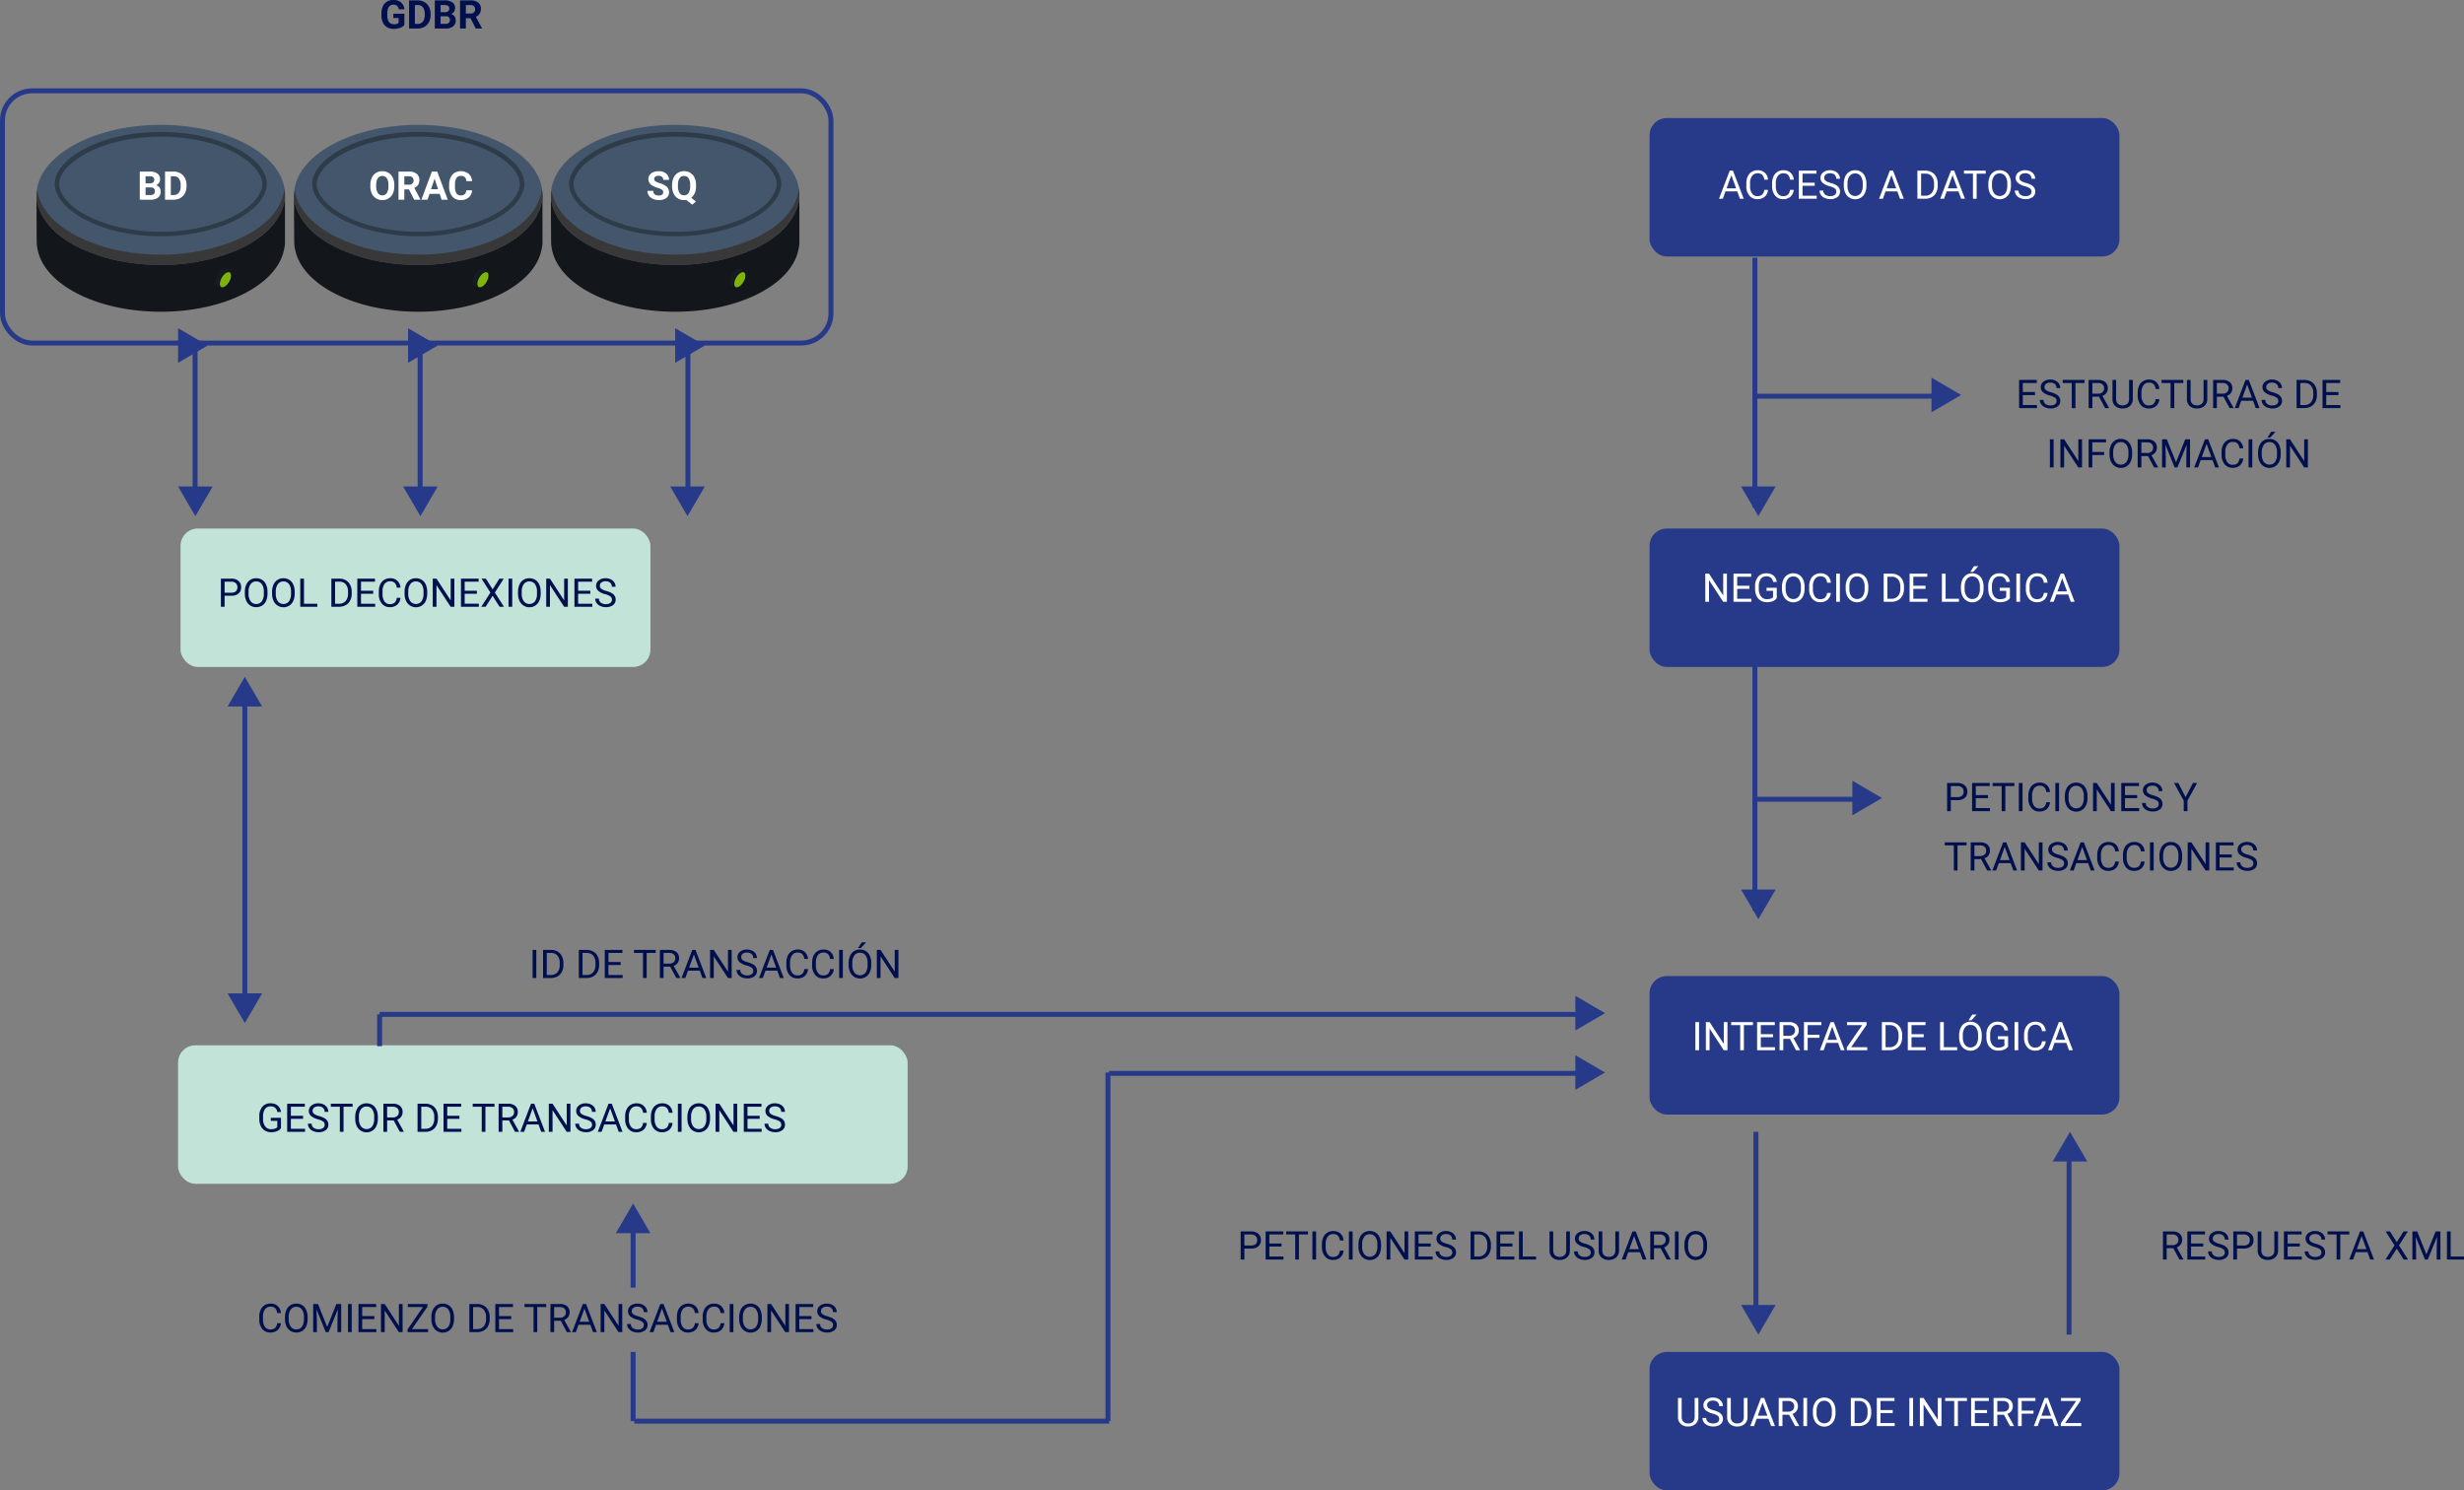 <svg xmlns="http://www.w3.org/2000/svg" xmlns:xlink="http://www.w3.org/1999/xlink" width="996.324" height="602.731" viewBox="0 0 996.324 602.731">
  <rect x="0" y="0" width="996.324" height="602.731" fill="#808080" stroke="none"/>
  <defs>
    <linearGradient id="linear-gradient" x1="1.5" y1="0.5" x2="2.5" y2="0.5" gradientUnits="objectBoundingBox">
      <stop offset="0.13" stop-color="#13161a"/>
      <stop offset="0.137" stop-color="#232d39"/>
      <stop offset="0.469" stop-color="#232d39"/>
      <stop offset="0.476" stop-color="#2d3c48"/>
      <stop offset="0.876" stop-color="#2d3c48"/>
      <stop offset="0.879" stop-color="#232d39"/>
    </linearGradient>
    <linearGradient id="linear-gradient-2" x1="10.112" y1="0.089" x2="10.725" y2="0.92" gradientUnits="objectBoundingBox">
      <stop offset="0.121" stop-color="#161c24"/>
      <stop offset="0.124" stop-color="#202b33"/>
      <stop offset="0.524" stop-color="#202b33"/>
      <stop offset="0.531" stop-color="#161c24"/>
      <stop offset="0.863" stop-color="#161c24"/>
      <stop offset="0.87" stop-color="#13161a"/>
    </linearGradient>
    <radialGradient id="radial-gradient" cx="0.573" cy="0.222" fx="0.332" fy="0.226" r="0.492" gradientTransform="matrix(-1.36, 0, 0, 1, -1.591, 0)" gradientUnits="objectBoundingBox">
      <stop offset="0" stop-color="#b3ff0e"/>
      <stop offset="1" stop-color="#7fb50a"/>
    </radialGradient>
  </defs>
  <g id="Grupo_1075484" data-name="Grupo 1075484" transform="translate(-403 -14115.269)">
    <path id="Trazado_825352" data-name="Trazado 825352" d="M10.016,13.563a4.068,4.068,0,0,1-1.789,1.176,7.492,7.492,0,0,1-2.562.418,5.076,5.076,0,0,1-2.59-.645,4.3,4.3,0,0,1-1.719-1.871A6.585,6.585,0,0,1,.734,9.758V8.984a6.994,6.994,0,0,1,.574-2.949A4.248,4.248,0,0,1,2.965,4.129,4.771,4.771,0,0,1,5.5,3.469a4.751,4.751,0,0,1,3.164.965,4.123,4.123,0,0,1,1.352,2.809H7.734a2.268,2.268,0,0,0-.691-1.43A2.208,2.208,0,0,0,5.57,5.359a2.078,2.078,0,0,0-1.82.9A4.724,4.724,0,0,0,3.117,8.93v.727a4.5,4.5,0,0,0,.68,2.7,2.327,2.327,0,0,0,1.992.914,2.6,2.6,0,0,0,1.883-.562V10.75H5.539V9.023h4.477ZM11.914,15V3.625h3.5A5.315,5.315,0,0,1,18.1,4.3a4.712,4.712,0,0,1,1.848,1.922,5.928,5.928,0,0,1,.664,2.832v.523a5.945,5.945,0,0,1-.652,2.82,4.672,4.672,0,0,1-1.84,1.914,5.355,5.355,0,0,1-2.68.688Zm2.344-9.477v7.594h1.133a2.545,2.545,0,0,0,2.1-.9,4.06,4.06,0,0,0,.742-2.57v-.6a4.124,4.124,0,0,0-.719-2.629,2.537,2.537,0,0,0-2.1-.895ZM22.313,15V3.625H26.3a5.232,5.232,0,0,1,3.141.793,2.712,2.712,0,0,1,1.07,2.324,2.57,2.57,0,0,1-.43,1.473,2.482,2.482,0,0,1-1.2.934,2.4,2.4,0,0,1,1.379.883,2.61,2.61,0,0,1,.5,1.625,3,3,0,0,1-1.047,2.484A4.713,4.713,0,0,1,26.734,15Zm2.344-4.953v3.07h2.008a1.938,1.938,0,0,0,1.293-.395,1.353,1.353,0,0,0,.465-1.09A1.428,1.428,0,0,0,26.8,10.047Zm0-1.656h1.734q1.773-.031,1.773-1.414a1.307,1.307,0,0,0-.449-1.113,2.363,2.363,0,0,0-1.418-.34H24.656Zm12.078,2.445H34.867V15H32.523V3.625H36.75a4.778,4.778,0,0,1,3.109.9,3.1,3.1,0,0,1,1.094,2.539A3.5,3.5,0,0,1,40.449,9a3.437,3.437,0,0,1-1.527,1.238l2.461,4.648V15H38.867Zm-1.867-1.9h1.891a1.936,1.936,0,0,0,1.367-.449,1.606,1.606,0,0,0,.484-1.238,1.719,1.719,0,0,0-.457-1.266,1.9,1.9,0,0,0-1.4-.461H34.867Z" transform="translate(556.5 14111.8)" fill="#00104e"/>
    <path id="Trazado_825364" data-name="Trazado 825364" d="M2.82,10.547V15H1.32V3.625h4.2a4.215,4.215,0,0,1,2.926.953A3.231,3.231,0,0,1,9.5,7.1,3.189,3.189,0,0,1,8.465,9.652a4.4,4.4,0,0,1-2.965.895Zm0-1.227h2.7a2.7,2.7,0,0,0,1.844-.567A2.075,2.075,0,0,0,8,7.113a2.143,2.143,0,0,0-.641-1.628A2.525,2.525,0,0,0,5.6,4.852H2.82Zm15.023.422h-4.93v4.031h5.727V15H11.414V3.625h7.148V4.852H12.914V8.516h4.93Zm10.68-4.891H24.867V15H23.375V4.852H19.727V3.625h8.8ZM31.82,15h-1.5V3.625h1.5ZM42.93,11.391A4.185,4.185,0,0,1,41.6,14.176a4.365,4.365,0,0,1-2.98.98,4.008,4.008,0,0,1-3.23-1.445,5.815,5.815,0,0,1-1.215-3.867V8.75a6.481,6.481,0,0,1,.566-2.789,4.231,4.231,0,0,1,1.605-1.848,4.47,4.47,0,0,1,2.406-.645A4.11,4.11,0,0,1,41.656,4.48a4.235,4.235,0,0,1,1.273,2.8H41.422a3.268,3.268,0,0,0-.848-1.975A2.565,2.565,0,0,0,38.75,4.7,2.684,2.684,0,0,0,36.5,5.759a4.882,4.882,0,0,0-.816,3.026v1.1a5.018,5.018,0,0,0,.773,2.948,2.5,2.5,0,0,0,2.164,1.095,2.887,2.887,0,0,0,1.918-.566,3.143,3.143,0,0,0,.887-1.973ZM46.586,15h-1.5V3.625h1.5ZM58.078,9.68a7.037,7.037,0,0,1-.562,2.918,4.261,4.261,0,0,1-1.594,1.9,4.4,4.4,0,0,1-6.4-1.887,6.752,6.752,0,0,1-.59-2.832v-.82a6.953,6.953,0,0,1,.57-2.9,4.218,4.218,0,0,1,4-2.594,4.41,4.41,0,0,1,2.41.66,4.253,4.253,0,0,1,1.605,1.914,7.071,7.071,0,0,1,.563,2.918Zm-1.492-.734a5.1,5.1,0,0,0-.812-3.105A2.68,2.68,0,0,0,53.5,4.758,2.651,2.651,0,0,0,51.262,5.84a5,5,0,0,0-.84,3V9.68a5.107,5.107,0,0,0,.824,3.082,2.888,2.888,0,0,0,4.52.063,5.079,5.079,0,0,0,.82-3.035ZM69.07,15H67.563L61.836,6.234V15H60.328V3.625h1.508l5.742,8.8v-8.8H69.07Zm9.094-5.258h-4.93v4.031h5.727V15H71.734V3.625h7.148V4.852H73.234V8.516h4.93Zm6.016.188a7.053,7.053,0,0,1-2.809-1.363,2.6,2.6,0,0,1-.879-2,2.751,2.751,0,0,1,1.074-2.223,4.269,4.269,0,0,1,2.793-.879,4.66,4.66,0,0,1,2.09.453,3.436,3.436,0,0,1,1.422,1.25,3.2,3.2,0,0,1,.5,1.742H86.867a2.08,2.08,0,0,0-.656-1.627A2.669,2.669,0,0,0,84.359,4.7a2.732,2.732,0,0,0-1.73.489,1.632,1.632,0,0,0-.621,1.358A1.468,1.468,0,0,0,82.6,7.72a5.785,5.785,0,0,0,2.008.88,9.316,9.316,0,0,1,2.219.88A3.367,3.367,0,0,1,88.012,10.6a2.861,2.861,0,0,1,.387,1.508,2.658,2.658,0,0,1-1.078,2.215,4.6,4.6,0,0,1-2.883.832,5.347,5.347,0,0,1-2.187-.449,3.681,3.681,0,0,1-1.566-1.23,3,3,0,0,1-.551-1.773h1.508a1.959,1.959,0,0,0,.762,1.629,3.207,3.207,0,0,0,2.035.6,2.948,2.948,0,0,0,1.82-.484,1.573,1.573,0,0,0,.633-1.32,1.545,1.545,0,0,0-.586-1.293A6.755,6.755,0,0,0,84.18,9.93ZM94.281,15V3.625h3.211a5.169,5.169,0,0,1,2.625.656,4.438,4.438,0,0,1,1.762,1.867,6.078,6.078,0,0,1,.629,2.781v.727a6.1,6.1,0,0,1-.621,2.82,4.369,4.369,0,0,1-1.773,1.859A5.5,5.5,0,0,1,97.43,15Zm1.5-10.148v8.922h1.578a3.434,3.434,0,0,0,2.7-1.079,4.458,4.458,0,0,0,.965-3.073V8.957a4.529,4.529,0,0,0-.91-3.014,3.239,3.239,0,0,0-2.582-1.091ZM111.2,9.742h-4.93v4.031H112V15h-7.227V3.625h7.148V4.852h-5.648V8.516h4.93Zm4.172,4.031h5.391V15h-6.9V3.625h1.508Zm19.07-10.148v7.734a3.628,3.628,0,0,1-1.012,2.633,4.077,4.077,0,0,1-2.723,1.148l-.4.016a4.258,4.258,0,0,1-2.977-1.008,3.6,3.6,0,0,1-1.125-2.773V3.625H127.7v7.7a2.6,2.6,0,0,0,.68,1.918,3.111,3.111,0,0,0,3.887,0,2.6,2.6,0,0,0,.676-1.914V3.625Zm5.719,6.3a7.053,7.053,0,0,1-2.809-1.363,2.6,2.6,0,0,1-.879-2,2.752,2.752,0,0,1,1.074-2.223,4.269,4.269,0,0,1,2.793-.879,4.66,4.66,0,0,1,2.09.453,3.436,3.436,0,0,1,1.422,1.25,3.2,3.2,0,0,1,.5,1.742h-1.508a2.08,2.08,0,0,0-.656-1.627,2.669,2.669,0,0,0-1.852-.592,2.732,2.732,0,0,0-1.73.489,1.632,1.632,0,0,0-.621,1.358,1.468,1.468,0,0,0,.59,1.178,5.786,5.786,0,0,0,2.008.88,9.316,9.316,0,0,1,2.219.88A3.367,3.367,0,0,1,144,10.6a2.861,2.861,0,0,1,.387,1.508,2.658,2.658,0,0,1-1.078,2.215,4.6,4.6,0,0,1-2.883.832,5.347,5.347,0,0,1-2.187-.449,3.681,3.681,0,0,1-1.566-1.23,3,3,0,0,1-.551-1.773h1.508a1.959,1.959,0,0,0,.762,1.629,3.207,3.207,0,0,0,2.035.6,2.948,2.948,0,0,0,1.82-.484,1.573,1.573,0,0,0,.633-1.32,1.545,1.545,0,0,0-.586-1.293A6.755,6.755,0,0,0,140.164,9.93Zm14.148-6.3v7.734a3.628,3.628,0,0,1-1.012,2.633,4.077,4.077,0,0,1-2.723,1.148l-.4.016a4.258,4.258,0,0,1-2.977-1.008,3.6,3.6,0,0,1-1.125-2.773V3.625h1.484v7.7a2.6,2.6,0,0,0,.68,1.918,3.111,3.111,0,0,0,3.887,0,2.6,2.6,0,0,0,.676-1.914V3.625Zm8.477,8.4h-4.766L156.953,15h-1.547L159.75,3.625h1.313L165.414,15h-1.539ZM158.477,10.8h3.867l-1.937-5.32Zm12.641-.4h-2.672V15h-1.508V3.625H170.7a4.457,4.457,0,0,1,2.957.875A3.148,3.148,0,0,1,174.7,7.047a3.062,3.062,0,0,1-.574,1.852,3.428,3.428,0,0,1-1.6,1.18l2.672,4.828V15h-1.609Zm-2.672-1.227h2.3a2.6,2.6,0,0,0,1.777-.579,1.959,1.959,0,0,0,.66-1.55,2.062,2.062,0,0,0-.629-1.62,2.663,2.663,0,0,0-1.816-.571h-2.3ZM178.406,15h-1.5V3.625h1.5ZM189.9,9.68a7.037,7.037,0,0,1-.562,2.918,4.261,4.261,0,0,1-1.594,1.9,4.4,4.4,0,0,1-6.4-1.887,6.752,6.752,0,0,1-.59-2.832v-.82a6.953,6.953,0,0,1,.57-2.9,4.218,4.218,0,0,1,4-2.594,4.41,4.41,0,0,1,2.41.66,4.253,4.253,0,0,1,1.605,1.914,7.071,7.071,0,0,1,.563,2.918Zm-1.492-.734a5.1,5.1,0,0,0-.812-3.105,2.68,2.68,0,0,0-2.273-1.082,2.651,2.651,0,0,0-2.238,1.082,5,5,0,0,0-.84,3V9.68a5.107,5.107,0,0,0,.824,3.082,2.888,2.888,0,0,0,4.52.063,5.079,5.079,0,0,0,.82-3.035Z" transform="translate(903.35 14609.649)" fill="#00104e"/>
    <path id="Trazado_825366" data-name="Trazado 825366" d="M38.777,10.4H36.105V15H34.6V3.625h3.766A4.457,4.457,0,0,1,41.32,4.5a3.148,3.148,0,0,1,1.035,2.547A3.062,3.062,0,0,1,41.781,8.9a3.428,3.428,0,0,1-1.6,1.18l2.672,4.828V15H41.246ZM36.105,9.172h2.3a2.6,2.6,0,0,0,1.777-.579,1.959,1.959,0,0,0,.66-1.55,2.062,2.062,0,0,0-.629-1.62A2.663,2.663,0,0,0,38.4,4.852h-2.3Zm14.781.57h-4.93v4.031h5.727V15H44.457V3.625h7.148V4.852H45.957V8.516h4.93ZM56.9,9.93a7.053,7.053,0,0,1-2.809-1.363,2.6,2.6,0,0,1-.879-2,2.751,2.751,0,0,1,1.074-2.223,4.269,4.269,0,0,1,2.793-.879,4.66,4.66,0,0,1,2.09.453,3.436,3.436,0,0,1,1.422,1.25,3.2,3.2,0,0,1,.5,1.742H59.59a2.08,2.08,0,0,0-.656-1.627A2.669,2.669,0,0,0,57.082,4.7a2.732,2.732,0,0,0-1.73.489,1.632,1.632,0,0,0-.621,1.358,1.468,1.468,0,0,0,.59,1.178,5.785,5.785,0,0,0,2.008.88,9.316,9.316,0,0,1,2.219.88A3.367,3.367,0,0,1,60.734,10.6a2.861,2.861,0,0,1,.387,1.508,2.658,2.658,0,0,1-1.078,2.215,4.6,4.6,0,0,1-2.883.832,5.347,5.347,0,0,1-2.187-.449,3.681,3.681,0,0,1-1.566-1.23,3,3,0,0,1-.551-1.773h1.508a1.959,1.959,0,0,0,.762,1.629,3.207,3.207,0,0,0,2.035.6,2.948,2.948,0,0,0,1.82-.484,1.573,1.573,0,0,0,.633-1.32,1.545,1.545,0,0,0-.586-1.293A6.755,6.755,0,0,0,56.9,9.93Zm7.641.617V15h-1.5V3.625h4.2a4.215,4.215,0,0,1,2.926.953A3.231,3.231,0,0,1,71.223,7.1a3.189,3.189,0,0,1-1.035,2.551,4.4,4.4,0,0,1-2.965.895Zm0-1.227h2.7a2.7,2.7,0,0,0,1.844-.567,2.075,2.075,0,0,0,.641-1.64,2.143,2.143,0,0,0-.641-1.628,2.525,2.525,0,0,0-1.758-.634H64.543Zm16.6-5.7v7.734a3.628,3.628,0,0,1-1.012,2.633,4.077,4.077,0,0,1-2.723,1.148l-.4.016a4.258,4.258,0,0,1-2.977-1.008,3.6,3.6,0,0,1-1.125-2.773V3.625h1.484v7.7a2.6,2.6,0,0,0,.68,1.918,3.111,3.111,0,0,0,3.887,0,2.6,2.6,0,0,0,.676-1.914V3.625Zm8.8,6.117h-4.93v4.031h5.727V15H83.512V3.625H90.66V4.852H85.012V8.516h4.93Zm6.016.188a7.053,7.053,0,0,1-2.809-1.363,2.6,2.6,0,0,1-.879-2,2.751,2.751,0,0,1,1.074-2.223,4.269,4.269,0,0,1,2.793-.879,4.66,4.66,0,0,1,2.09.453,3.436,3.436,0,0,1,1.422,1.25,3.2,3.2,0,0,1,.5,1.742H98.645a2.08,2.08,0,0,0-.656-1.627A2.669,2.669,0,0,0,96.137,4.7a2.732,2.732,0,0,0-1.73.489,1.632,1.632,0,0,0-.621,1.358,1.468,1.468,0,0,0,.59,1.178,5.785,5.785,0,0,0,2.008.88,9.316,9.316,0,0,1,2.219.88A3.367,3.367,0,0,1,99.789,10.6a2.861,2.861,0,0,1,.387,1.508A2.658,2.658,0,0,1,99.1,14.324a4.6,4.6,0,0,1-2.883.832,5.347,5.347,0,0,1-2.187-.449,3.681,3.681,0,0,1-1.566-1.23A3,3,0,0,1,91.91,11.7h1.508a1.959,1.959,0,0,0,.762,1.629,3.207,3.207,0,0,0,2.035.6,2.948,2.948,0,0,0,1.82-.484,1.573,1.573,0,0,0,.633-1.32,1.545,1.545,0,0,0-.586-1.293A6.755,6.755,0,0,0,95.957,9.93Zm14-5.078H106.3V15h-1.492V4.852H101.16V3.625h8.8Zm7.352,7.172h-4.766L111.473,15h-1.547L114.27,3.625h1.313L119.934,15h-1.539ZM113,10.8h3.867l-1.937-5.32Zm16.141-2.812,2.727-4.359h1.766l-3.594,5.641L133.715,15h-1.781l-2.8-4.437L126.324,15h-1.773l3.688-5.734-3.6-5.641h1.758Zm8.258-4.359,3.719,9.281,3.719-9.281h1.945V15h-1.5V10.57l.141-4.781L141.684,15h-1.148l-3.727-9.187.148,4.758V15h-1.5V3.625Zm13.539,10.148h5.391V15h-6.9V3.625h1.508Z" transform="translate(1243 14609.649)" fill="#00104e"/>
    <path id="Trazado_825360" data-name="Trazado 825360" d="M2.82,10.547V15H1.32V3.625h4.2a4.215,4.215,0,0,1,2.926.953A3.231,3.231,0,0,1,9.5,7.1,3.189,3.189,0,0,1,8.465,9.652a4.4,4.4,0,0,1-2.965.895Zm0-1.227h2.7a2.7,2.7,0,0,0,1.844-.567A2.075,2.075,0,0,0,8,7.113a2.143,2.143,0,0,0-.641-1.628A2.525,2.525,0,0,0,5.6,4.852H2.82Zm15.023.422h-4.93v4.031h5.727V15H11.414V3.625h7.148V4.852H12.914V8.516h4.93Zm10.68-4.891H24.867V15H23.375V4.852H19.727V3.625h8.8ZM31.82,15h-1.5V3.625h1.5ZM42.93,11.391A4.185,4.185,0,0,1,41.6,14.176a4.365,4.365,0,0,1-2.98.98,4.008,4.008,0,0,1-3.23-1.445,5.815,5.815,0,0,1-1.215-3.867V8.75a6.481,6.481,0,0,1,.566-2.789,4.231,4.231,0,0,1,1.605-1.848,4.47,4.47,0,0,1,2.406-.645A4.11,4.11,0,0,1,41.656,4.48a4.235,4.235,0,0,1,1.273,2.8H41.422a3.268,3.268,0,0,0-.848-1.975A2.565,2.565,0,0,0,38.75,4.7,2.684,2.684,0,0,0,36.5,5.759a4.882,4.882,0,0,0-.816,3.026v1.1a5.018,5.018,0,0,0,.773,2.948,2.5,2.5,0,0,0,2.164,1.095,2.887,2.887,0,0,0,1.918-.566,3.143,3.143,0,0,0,.887-1.973ZM46.586,15h-1.5V3.625h1.5ZM58.078,9.68a7.037,7.037,0,0,1-.562,2.918,4.261,4.261,0,0,1-1.594,1.9,4.4,4.4,0,0,1-6.4-1.887,6.752,6.752,0,0,1-.59-2.832v-.82a6.953,6.953,0,0,1,.57-2.9,4.218,4.218,0,0,1,4-2.594,4.41,4.41,0,0,1,2.41.66,4.253,4.253,0,0,1,1.605,1.914,7.071,7.071,0,0,1,.563,2.918Zm-1.492-.734a5.1,5.1,0,0,0-.812-3.105A2.68,2.68,0,0,0,53.5,4.758,2.651,2.651,0,0,0,51.262,5.84a5,5,0,0,0-.84,3V9.68a5.107,5.107,0,0,0,.824,3.082,2.888,2.888,0,0,0,4.52.063,5.079,5.079,0,0,0,.82-3.035ZM69.07,15H67.563L61.836,6.234V15H60.328V3.625h1.508l5.742,8.8v-8.8H69.07Zm9.094-5.258h-4.93v4.031h5.727V15H71.734V3.625h7.148V4.852H73.234V8.516h4.93Zm6.016.188a7.053,7.053,0,0,1-2.809-1.363,2.6,2.6,0,0,1-.879-2,2.751,2.751,0,0,1,1.074-2.223,4.269,4.269,0,0,1,2.793-.879,4.66,4.66,0,0,1,2.09.453,3.436,3.436,0,0,1,1.422,1.25,3.2,3.2,0,0,1,.5,1.742H86.867a2.08,2.08,0,0,0-.656-1.627A2.669,2.669,0,0,0,84.359,4.7a2.732,2.732,0,0,0-1.73.489,1.632,1.632,0,0,0-.621,1.358A1.468,1.468,0,0,0,82.6,7.72a5.785,5.785,0,0,0,2.008.88,9.316,9.316,0,0,1,2.219.88A3.367,3.367,0,0,1,88.012,10.6a2.861,2.861,0,0,1,.387,1.508,2.658,2.658,0,0,1-1.078,2.215,4.6,4.6,0,0,1-2.883.832,5.347,5.347,0,0,1-2.187-.449,3.681,3.681,0,0,1-1.566-1.23,3,3,0,0,1-.551-1.773h1.508a1.959,1.959,0,0,0,.762,1.629,3.207,3.207,0,0,0,2.035.6,2.948,2.948,0,0,0,1.82-.484,1.573,1.573,0,0,0,.633-1.32,1.545,1.545,0,0,0-.586-1.293A6.755,6.755,0,0,0,84.18,9.93Zm13.57-.594,2.969-5.711h1.7L98.5,10.758V15H97V10.758L93.078,3.625H94.8ZM9.18,28.852H5.523V39H4.031V28.852H.383V27.625h8.8ZM15.039,34.4H12.367V39H10.859V27.625h3.766a4.457,4.457,0,0,1,2.957.875,3.148,3.148,0,0,1,1.035,2.547,3.062,3.062,0,0,1-.574,1.852,3.428,3.428,0,0,1-1.6,1.18l2.672,4.828V39H17.508Zm-2.672-1.227h2.3a2.6,2.6,0,0,0,1.777-.579,1.959,1.959,0,0,0,.66-1.55,2.062,2.062,0,0,0-.629-1.62,2.663,2.663,0,0,0-1.816-.571h-2.3ZM27,36.023H22.234L21.164,39H19.617l4.344-11.375h1.313L29.625,39H28.086ZM22.688,34.8h3.867l-1.937-5.32ZM39.9,39H38.391l-5.727-8.766V39H31.156V27.625h1.508l5.742,8.8v-8.8H39.9Zm6.016-5.07a7.053,7.053,0,0,1-2.809-1.363,2.6,2.6,0,0,1-.879-2A2.751,2.751,0,0,1,43.3,28.348a4.269,4.269,0,0,1,2.793-.879,4.66,4.66,0,0,1,2.09.453,3.436,3.436,0,0,1,1.422,1.25,3.2,3.2,0,0,1,.5,1.742H48.6a2.08,2.08,0,0,0-.656-1.627,2.669,2.669,0,0,0-1.852-.592,2.732,2.732,0,0,0-1.73.489,1.632,1.632,0,0,0-.621,1.358,1.468,1.468,0,0,0,.59,1.178,5.786,5.786,0,0,0,2.008.88,9.316,9.316,0,0,1,2.219.88A3.367,3.367,0,0,1,49.746,34.6a2.861,2.861,0,0,1,.387,1.508,2.658,2.658,0,0,1-1.078,2.215,4.6,4.6,0,0,1-2.883.832,5.347,5.347,0,0,1-2.187-.449,3.681,3.681,0,0,1-1.566-1.23,3,3,0,0,1-.551-1.773h1.508a1.959,1.959,0,0,0,.762,1.629,3.207,3.207,0,0,0,2.035.6,2.948,2.948,0,0,0,1.82-.484,1.573,1.573,0,0,0,.633-1.32,1.545,1.545,0,0,0-.586-1.293A6.755,6.755,0,0,0,45.914,33.93Zm12.422,2.094H53.57L52.5,39H50.953L55.3,27.625h1.313L60.961,39H59.422ZM54.023,34.8h3.867l-1.937-5.32Zm16.75.594a4.185,4.185,0,0,1-1.332,2.785,4.365,4.365,0,0,1-2.98.98,4.008,4.008,0,0,1-3.23-1.445,5.815,5.815,0,0,1-1.215-3.867V32.75a6.481,6.481,0,0,1,.566-2.789,4.231,4.231,0,0,1,1.605-1.848,4.47,4.47,0,0,1,2.406-.645A4.11,4.11,0,0,1,69.5,28.48a4.235,4.235,0,0,1,1.273,2.8H69.266a3.268,3.268,0,0,0-.848-1.975,2.565,2.565,0,0,0-1.824-.611,2.684,2.684,0,0,0-2.254,1.063,4.882,4.882,0,0,0-.816,3.026v1.1a5.018,5.018,0,0,0,.773,2.948,2.5,2.5,0,0,0,2.164,1.095,2.886,2.886,0,0,0,1.918-.566,3.143,3.143,0,0,0,.887-1.973Zm10.414,0a4.185,4.185,0,0,1-1.332,2.785,4.365,4.365,0,0,1-2.98.98,4.008,4.008,0,0,1-3.23-1.445,5.815,5.815,0,0,1-1.215-3.867V32.75A6.481,6.481,0,0,1,73,29.961,4.231,4.231,0,0,1,74.6,28.113a4.47,4.47,0,0,1,2.406-.645,4.11,4.11,0,0,1,2.906,1.012,4.235,4.235,0,0,1,1.273,2.8H79.68a3.268,3.268,0,0,0-.848-1.975,2.565,2.565,0,0,0-1.824-.611,2.684,2.684,0,0,0-2.254,1.063,4.882,4.882,0,0,0-.816,3.026v1.1a5.018,5.018,0,0,0,.773,2.948,2.5,2.5,0,0,0,2.164,1.095,2.886,2.886,0,0,0,1.918-.566,3.143,3.143,0,0,0,.887-1.973ZM84.844,39h-1.5V27.625h1.5Zm11.492-5.32a7.037,7.037,0,0,1-.562,2.918,4.261,4.261,0,0,1-1.594,1.9,4.4,4.4,0,0,1-6.4-1.887,6.752,6.752,0,0,1-.59-2.832v-.82a6.953,6.953,0,0,1,.57-2.9,4.218,4.218,0,0,1,4-2.594,4.41,4.41,0,0,1,2.41.66,4.253,4.253,0,0,1,1.605,1.914,7.071,7.071,0,0,1,.563,2.918Zm-1.492-.734a5.1,5.1,0,0,0-.812-3.105,2.68,2.68,0,0,0-2.273-1.082A2.651,2.651,0,0,0,89.52,29.84a5,5,0,0,0-.84,3v.836a5.107,5.107,0,0,0,.824,3.082,2.888,2.888,0,0,0,4.52.063,5.079,5.079,0,0,0,.82-3.035ZM107.328,39H105.82l-5.727-8.766V39H98.586V27.625h1.508l5.742,8.8v-8.8h1.492Zm9.094-5.258h-4.93v4.031h5.727V39h-7.227V27.625h7.148v1.227h-5.648v3.664h4.93Zm6.016.188a7.053,7.053,0,0,1-2.809-1.363,2.6,2.6,0,0,1-.879-2,2.751,2.751,0,0,1,1.074-2.223,4.269,4.269,0,0,1,2.793-.879,4.66,4.66,0,0,1,2.09.453,3.436,3.436,0,0,1,1.422,1.25,3.2,3.2,0,0,1,.5,1.742h-1.508a2.08,2.08,0,0,0-.656-1.627,2.669,2.669,0,0,0-1.852-.592,2.732,2.732,0,0,0-1.73.489,1.632,1.632,0,0,0-.621,1.358,1.468,1.468,0,0,0,.59,1.178,5.786,5.786,0,0,0,2.008.88,9.316,9.316,0,0,1,2.219.88A3.367,3.367,0,0,1,126.27,34.6a2.861,2.861,0,0,1,.387,1.508,2.658,2.658,0,0,1-1.078,2.215,4.6,4.6,0,0,1-2.883.832,5.347,5.347,0,0,1-2.187-.449,3.681,3.681,0,0,1-1.566-1.23,3,3,0,0,1-.551-1.773H119.9a1.959,1.959,0,0,0,.762,1.629,3.207,3.207,0,0,0,2.035.6,2.948,2.948,0,0,0,1.82-.484,1.573,1.573,0,0,0,.633-1.32,1.545,1.545,0,0,0-.586-1.293A6.755,6.755,0,0,0,122.438,33.93Z" transform="translate(1189 14428.3)" fill="#00104e"/>
    <path id="Trazado_825357" data-name="Trazado 825357" d="M36.852,9.742h-4.93v4.031h5.727V15H30.422V3.625H37.57V4.852H31.922V8.516h4.93Zm6.016.188a7.053,7.053,0,0,1-2.809-1.363,2.6,2.6,0,0,1-.879-2,2.751,2.751,0,0,1,1.074-2.223,4.269,4.269,0,0,1,2.793-.879,4.66,4.66,0,0,1,2.09.453,3.436,3.436,0,0,1,1.422,1.25,3.2,3.2,0,0,1,.5,1.742H45.555A2.08,2.08,0,0,0,44.9,5.287,2.669,2.669,0,0,0,43.047,4.7a2.732,2.732,0,0,0-1.73.489A1.632,1.632,0,0,0,40.7,6.542a1.468,1.468,0,0,0,.59,1.178,5.785,5.785,0,0,0,2.008.88,9.316,9.316,0,0,1,2.219.88A3.367,3.367,0,0,1,46.7,10.6a2.861,2.861,0,0,1,.387,1.508,2.658,2.658,0,0,1-1.078,2.215,4.6,4.6,0,0,1-2.883.832,5.347,5.347,0,0,1-2.187-.449,3.681,3.681,0,0,1-1.566-1.23A3,3,0,0,1,38.82,11.7h1.508a1.959,1.959,0,0,0,.762,1.629,3.207,3.207,0,0,0,2.035.6,2.948,2.948,0,0,0,1.82-.484,1.573,1.573,0,0,0,.633-1.32,1.545,1.545,0,0,0-.586-1.293A6.755,6.755,0,0,0,42.867,9.93Zm14-5.078H53.211V15H51.719V4.852H48.07V3.625h8.8ZM62.727,10.4H60.055V15H58.547V3.625h3.766A4.457,4.457,0,0,1,65.27,4.5,3.148,3.148,0,0,1,66.3,7.047,3.062,3.062,0,0,1,65.73,8.9a3.428,3.428,0,0,1-1.6,1.18L66.8,14.906V15H65.2ZM60.055,9.172h2.3a2.6,2.6,0,0,0,1.777-.579,1.959,1.959,0,0,0,.66-1.55,2.062,2.062,0,0,0-.629-1.62,2.663,2.663,0,0,0-1.816-.571h-2.3ZM76.414,3.625v7.734A3.628,3.628,0,0,1,75.4,13.992a4.077,4.077,0,0,1-2.723,1.148l-.4.016A4.258,4.258,0,0,1,69.3,14.148a3.6,3.6,0,0,1-1.125-2.773V3.625h1.484v7.7a2.6,2.6,0,0,0,.68,1.918,3.111,3.111,0,0,0,3.887,0,2.6,2.6,0,0,0,.676-1.914V3.625Zm10.734,7.766a4.185,4.185,0,0,1-1.332,2.785,4.365,4.365,0,0,1-2.98.98,4.008,4.008,0,0,1-3.23-1.445,5.815,5.815,0,0,1-1.215-3.867V8.75a6.481,6.481,0,0,1,.566-2.789,4.231,4.231,0,0,1,1.605-1.848,4.47,4.47,0,0,1,2.406-.645A4.11,4.11,0,0,1,85.875,4.48a4.235,4.235,0,0,1,1.273,2.8H85.641a3.268,3.268,0,0,0-.848-1.975A2.565,2.565,0,0,0,82.969,4.7a2.684,2.684,0,0,0-2.254,1.063A4.882,4.882,0,0,0,79.9,8.785v1.1a5.018,5.018,0,0,0,.773,2.948,2.5,2.5,0,0,0,2.164,1.095,2.886,2.886,0,0,0,1.918-.566,3.143,3.143,0,0,0,.887-1.973Zm9.68-6.539H93.172V15H91.68V4.852H88.031V3.625h8.8Zm9.7-1.227v7.734a3.628,3.628,0,0,1-1.012,2.633,4.077,4.077,0,0,1-2.723,1.148l-.4.016a4.258,4.258,0,0,1-2.977-1.008,3.6,3.6,0,0,1-1.125-2.773V3.625h1.484v7.7a2.6,2.6,0,0,0,.68,1.918,3.111,3.111,0,0,0,3.887,0,2.6,2.6,0,0,0,.676-1.914V3.625Zm6.539,6.773h-2.672V15h-1.508V3.625h3.766a4.457,4.457,0,0,1,2.957.875,3.148,3.148,0,0,1,1.035,2.547,3.062,3.062,0,0,1-.574,1.852,3.428,3.428,0,0,1-1.6,1.18l2.672,4.828V15h-1.609Zm-2.672-1.227h2.3a2.6,2.6,0,0,0,1.777-.579,1.959,1.959,0,0,0,.66-1.55,2.062,2.062,0,0,0-.629-1.62,2.663,2.663,0,0,0-1.816-.571h-2.3Zm14.633,2.852h-4.766L119.188,15h-1.547l4.344-11.375H123.3L127.648,15h-1.539ZM120.711,10.8h3.867l-1.937-5.32Zm11.82-.867a7.053,7.053,0,0,1-2.809-1.363,2.6,2.6,0,0,1-.879-2,2.752,2.752,0,0,1,1.074-2.223,4.269,4.269,0,0,1,2.793-.879,4.66,4.66,0,0,1,2.09.453,3.436,3.436,0,0,1,1.422,1.25,3.2,3.2,0,0,1,.5,1.742h-1.508a2.08,2.08,0,0,0-.656-1.627,2.669,2.669,0,0,0-1.852-.592,2.732,2.732,0,0,0-1.73.489,1.632,1.632,0,0,0-.621,1.358,1.468,1.468,0,0,0,.59,1.178,5.786,5.786,0,0,0,2.008.88,9.316,9.316,0,0,1,2.219.88,3.367,3.367,0,0,1,1.188,1.121,2.861,2.861,0,0,1,.387,1.508,2.658,2.658,0,0,1-1.078,2.215,4.6,4.6,0,0,1-2.883.832,5.347,5.347,0,0,1-2.187-.449,3.681,3.681,0,0,1-1.566-1.23,3,3,0,0,1-.551-1.773h1.508a1.959,1.959,0,0,0,.762,1.629,3.207,3.207,0,0,0,2.035.6,2.948,2.948,0,0,0,1.82-.484,1.573,1.573,0,0,0,.633-1.32,1.545,1.545,0,0,0-.586-1.293A6.755,6.755,0,0,0,132.531,9.93Zm10.1,5.07V3.625h3.211a5.169,5.169,0,0,1,2.625.656,4.438,4.438,0,0,1,1.762,1.867,6.077,6.077,0,0,1,.629,2.781v.727a6.1,6.1,0,0,1-.621,2.82,4.369,4.369,0,0,1-1.773,1.859,5.5,5.5,0,0,1-2.684.664Zm1.5-10.148v8.922h1.578a3.434,3.434,0,0,0,2.7-1.079,4.458,4.458,0,0,0,.965-3.073V8.957a4.529,4.529,0,0,0-.91-3.014,3.239,3.239,0,0,0-2.582-1.091Zm15.422,4.891h-4.93v4.031h5.727V15h-7.227V3.625h7.148V4.852h-5.648V8.516h4.93ZM44.387,39h-1.5V27.625h1.5Zm11.484,0H54.363l-5.727-8.766V39H47.129V27.625h1.508l5.742,8.8v-8.8h1.492Zm8.938-5.023H60.035V39h-1.5V27.625h7.047v1.227H60.035v3.9h4.773Zm11.32-.3a7.037,7.037,0,0,1-.562,2.918,4.261,4.261,0,0,1-1.594,1.9,4.4,4.4,0,0,1-6.4-1.887,6.752,6.752,0,0,1-.59-2.832v-.82a6.953,6.953,0,0,1,.57-2.9,4.218,4.218,0,0,1,4-2.594,4.41,4.41,0,0,1,2.41.66,4.253,4.253,0,0,1,1.605,1.914,7.071,7.071,0,0,1,.563,2.918Zm-1.492-.734a5.1,5.1,0,0,0-.812-3.105,2.68,2.68,0,0,0-2.273-1.082,2.651,2.651,0,0,0-2.238,1.082,5,5,0,0,0-.84,3v.836a5.107,5.107,0,0,0,.824,3.082,2.888,2.888,0,0,0,4.52.063,5.079,5.079,0,0,0,.82-3.035ZM82.551,34.4H79.879V39H78.371V27.625h3.766a4.457,4.457,0,0,1,2.957.875,3.148,3.148,0,0,1,1.035,2.547,3.062,3.062,0,0,1-.574,1.852,3.428,3.428,0,0,1-1.6,1.18l2.672,4.828V39H85.02Zm-2.672-1.227h2.3a2.6,2.6,0,0,0,1.777-.579,1.959,1.959,0,0,0,.66-1.55,2.062,2.062,0,0,0-.629-1.62,2.663,2.663,0,0,0-1.816-.571h-2.3Zm10.289-5.547,3.719,9.281,3.719-9.281h1.945V39h-1.5V34.57l.141-4.781L94.457,39H93.309l-3.727-9.187.148,4.758V39h-1.5V27.625Zm18.453,8.4h-4.766L102.785,39h-1.547l4.344-11.375h1.313L111.246,39h-1.539ZM104.309,34.8h3.867l-1.937-5.32Zm16.75.594a4.185,4.185,0,0,1-1.332,2.785,4.365,4.365,0,0,1-2.98.98,4.008,4.008,0,0,1-3.23-1.445,5.815,5.815,0,0,1-1.215-3.867V32.75a6.481,6.481,0,0,1,.566-2.789,4.231,4.231,0,0,1,1.605-1.848,4.47,4.47,0,0,1,2.406-.645,4.11,4.11,0,0,1,2.906,1.012,4.235,4.235,0,0,1,1.273,2.8h-1.508a3.268,3.268,0,0,0-.848-1.975,2.565,2.565,0,0,0-1.824-.611,2.684,2.684,0,0,0-2.254,1.063,4.882,4.882,0,0,0-.816,3.026v1.1a5.018,5.018,0,0,0,.773,2.948,2.5,2.5,0,0,0,2.164,1.095,2.886,2.886,0,0,0,1.918-.566,3.143,3.143,0,0,0,.887-1.973ZM124.715,39h-1.5V27.625h1.5Zm11.492-5.32a7.037,7.037,0,0,1-.562,2.918,4.261,4.261,0,0,1-1.594,1.9,4.4,4.4,0,0,1-6.4-1.887,6.752,6.752,0,0,1-.59-2.832v-.82a6.953,6.953,0,0,1,.57-2.9,4.218,4.218,0,0,1,4-2.594,4.41,4.41,0,0,1,2.41.66,4.253,4.253,0,0,1,1.605,1.914,7.071,7.071,0,0,1,.563,2.918Zm-1.492-.734a5.1,5.1,0,0,0-.812-3.105,2.68,2.68,0,0,0-2.273-1.082,2.651,2.651,0,0,0-2.238,1.082,5,5,0,0,0-.84,3v.836a5.107,5.107,0,0,0,.824,3.082,2.888,2.888,0,0,0,4.52.063,5.079,5.079,0,0,0,.82-3.035Zm-2.352-8.367h1.75l-2.094,2.3-1.164,0ZM147.2,39h-1.508l-5.727-8.766V39h-1.508V27.625h1.508l5.742,8.8v-8.8H147.2Z" transform="translate(1189 14265.3)" fill="#00104e"/>
    <path id="Trazado_825361" data-name="Trazado 825361" d="M2.93,15H1.43V3.625h1.5Zm2.742,0V3.625H8.883a5.169,5.169,0,0,1,2.625.656A4.438,4.438,0,0,1,13.27,6.148,6.078,6.078,0,0,1,13.9,8.93v.727a6.1,6.1,0,0,1-.621,2.82A4.369,4.369,0,0,1,11.5,14.336,5.5,5.5,0,0,1,8.82,15Zm1.5-10.148v8.922H8.75a3.434,3.434,0,0,0,2.7-1.079,4.458,4.458,0,0,0,.965-3.073V8.957a4.529,4.529,0,0,0-.91-3.014A3.239,3.239,0,0,0,8.922,4.852ZM20.125,15V3.625h3.211a5.169,5.169,0,0,1,2.625.656,4.438,4.438,0,0,1,1.762,1.867,6.078,6.078,0,0,1,.629,2.781v.727a6.1,6.1,0,0,1-.621,2.82,4.369,4.369,0,0,1-1.773,1.859A5.5,5.5,0,0,1,23.273,15Zm1.5-10.148v8.922H23.2a3.434,3.434,0,0,0,2.7-1.079,4.458,4.458,0,0,0,.965-3.073V8.957a4.529,4.529,0,0,0-.91-3.014,3.239,3.239,0,0,0-2.582-1.091ZM37.047,9.742h-4.93v4.031h5.727V15H30.617V3.625h7.148V4.852H32.117V8.516h4.93ZM51.219,4.852H47.563V15H46.07V4.852H42.422V3.625h8.8ZM57.078,10.4H54.406V15H52.9V3.625h3.766a4.457,4.457,0,0,1,2.957.875,3.148,3.148,0,0,1,1.035,2.547A3.062,3.062,0,0,1,60.082,8.9a3.428,3.428,0,0,1-1.6,1.18l2.672,4.828V15H59.547ZM54.406,9.172h2.3a2.6,2.6,0,0,0,1.777-.579,1.959,1.959,0,0,0,.66-1.55,2.062,2.062,0,0,0-.629-1.62A2.663,2.663,0,0,0,56.7,4.852h-2.3Zm14.633,2.852H64.273L63.2,15H61.656L66,3.625h1.313L71.664,15H70.125ZM64.727,10.8h3.867l-1.937-5.32ZM81.938,15H80.43L74.7,6.234V15H73.2V3.625H74.7l5.742,8.8v-8.8h1.492Zm6.016-5.07a7.053,7.053,0,0,1-2.809-1.363,2.6,2.6,0,0,1-.879-2A2.751,2.751,0,0,1,85.34,4.348a4.269,4.269,0,0,1,2.793-.879,4.66,4.66,0,0,1,2.09.453,3.436,3.436,0,0,1,1.422,1.25,3.2,3.2,0,0,1,.5,1.742H90.641a2.08,2.08,0,0,0-.656-1.627A2.669,2.669,0,0,0,88.133,4.7a2.732,2.732,0,0,0-1.73.489,1.632,1.632,0,0,0-.621,1.358,1.468,1.468,0,0,0,.59,1.178,5.785,5.785,0,0,0,2.008.88,9.316,9.316,0,0,1,2.219.88A3.367,3.367,0,0,1,91.785,10.6a2.861,2.861,0,0,1,.387,1.508,2.658,2.658,0,0,1-1.078,2.215,4.6,4.6,0,0,1-2.883.832,5.347,5.347,0,0,1-2.187-.449,3.681,3.681,0,0,1-1.566-1.23,3,3,0,0,1-.551-1.773h1.508a1.959,1.959,0,0,0,.762,1.629,3.207,3.207,0,0,0,2.035.6,2.948,2.948,0,0,0,1.82-.484,1.573,1.573,0,0,0,.633-1.32,1.545,1.545,0,0,0-.586-1.293A6.755,6.755,0,0,0,87.953,9.93Zm12.422,2.094H95.609L94.539,15H92.992L97.336,3.625h1.313L103,15h-1.539ZM96.063,10.8H99.93l-1.937-5.32Zm16.75.594a4.185,4.185,0,0,1-1.332,2.785,4.365,4.365,0,0,1-2.98.98,4.008,4.008,0,0,1-3.23-1.445,5.815,5.815,0,0,1-1.215-3.867V8.75a6.481,6.481,0,0,1,.566-2.789,4.231,4.231,0,0,1,1.605-1.848,4.47,4.47,0,0,1,2.406-.645,4.11,4.11,0,0,1,2.906,1.012,4.235,4.235,0,0,1,1.273,2.8H111.3a3.268,3.268,0,0,0-.848-1.975,2.565,2.565,0,0,0-1.824-.611,2.684,2.684,0,0,0-2.254,1.063,4.882,4.882,0,0,0-.816,3.026v1.1a5.018,5.018,0,0,0,.773,2.948A2.5,2.5,0,0,0,108.5,13.93a2.886,2.886,0,0,0,1.918-.566,3.143,3.143,0,0,0,.887-1.973Zm10.414,0a4.185,4.185,0,0,1-1.332,2.785,4.365,4.365,0,0,1-2.98.98,4.008,4.008,0,0,1-3.23-1.445,5.815,5.815,0,0,1-1.215-3.867V8.75a6.481,6.481,0,0,1,.566-2.789,4.231,4.231,0,0,1,1.605-1.848,4.47,4.47,0,0,1,2.406-.645,4.11,4.11,0,0,1,2.906,1.012,4.235,4.235,0,0,1,1.273,2.8h-1.508a3.268,3.268,0,0,0-.848-1.975,2.565,2.565,0,0,0-1.824-.611,2.684,2.684,0,0,0-2.254,1.063,4.882,4.882,0,0,0-.816,3.026v1.1a5.018,5.018,0,0,0,.773,2.948,2.5,2.5,0,0,0,2.164,1.095,2.886,2.886,0,0,0,1.918-.566,3.143,3.143,0,0,0,.887-1.973ZM126.883,15h-1.5V3.625h1.5Zm11.492-5.32a7.037,7.037,0,0,1-.562,2.918,4.261,4.261,0,0,1-1.594,1.9,4.4,4.4,0,0,1-6.4-1.887,6.752,6.752,0,0,1-.59-2.832v-.82a6.953,6.953,0,0,1,.57-2.9,4.218,4.218,0,0,1,4-2.594,4.41,4.41,0,0,1,2.41.66,4.253,4.253,0,0,1,1.605,1.914,7.071,7.071,0,0,1,.563,2.918Zm-1.492-.734a5.1,5.1,0,0,0-.812-3.105A2.68,2.68,0,0,0,133.8,4.758a2.651,2.651,0,0,0-2.238,1.082,5,5,0,0,0-.84,3V9.68a5.107,5.107,0,0,0,.824,3.082,2.888,2.888,0,0,0,4.52.063,5.079,5.079,0,0,0,.82-3.035ZM134.531.578h1.75l-2.094,2.3-1.164,0ZM149.367,15h-1.508l-5.727-8.766V15h-1.508V3.625h1.508l5.742,8.8v-8.8h1.492Z" transform="translate(616.92 14495.8)" fill="#00104e"/>
    <path id="Trazado_825363" data-name="Trazado 825363" d="M9.688,11.391a4.185,4.185,0,0,1-1.332,2.785,4.365,4.365,0,0,1-2.98.98,4.008,4.008,0,0,1-3.23-1.445A5.815,5.815,0,0,1,.93,9.844V8.75A6.481,6.481,0,0,1,1.5,5.961,4.231,4.231,0,0,1,3.1,4.113a4.47,4.47,0,0,1,2.406-.645A4.11,4.11,0,0,1,8.414,4.48a4.235,4.235,0,0,1,1.273,2.8H8.18a3.268,3.268,0,0,0-.848-1.975A2.565,2.565,0,0,0,5.508,4.7,2.684,2.684,0,0,0,3.254,5.759a4.882,4.882,0,0,0-.816,3.026v1.1a5.018,5.018,0,0,0,.773,2.948A2.5,2.5,0,0,0,5.375,13.93a2.887,2.887,0,0,0,1.918-.566,3.143,3.143,0,0,0,.887-1.973Zm10.8-1.711a7.037,7.037,0,0,1-.562,2.918,4.261,4.261,0,0,1-1.594,1.9,4.385,4.385,0,0,1-2.406.656,4.244,4.244,0,0,1-4-2.543,6.752,6.752,0,0,1-.59-2.832v-.82a6.953,6.953,0,0,1,.57-2.9,4.218,4.218,0,0,1,4-2.594,4.41,4.41,0,0,1,2.41.66,4.253,4.253,0,0,1,1.605,1.914,7.071,7.071,0,0,1,.563,2.918Zm-1.492-.734A5.1,5.1,0,0,0,18.18,5.84a2.68,2.68,0,0,0-2.273-1.082A2.651,2.651,0,0,0,13.668,5.84a5,5,0,0,0-.84,3V9.68a5.107,5.107,0,0,0,.824,3.082,2.662,2.662,0,0,0,2.27,1.121,2.652,2.652,0,0,0,2.25-1.059,5.079,5.079,0,0,0,.82-3.035Zm5.68-5.32,3.719,9.281,3.719-9.281h1.945V15h-1.5V10.57L32.7,5.789,28.961,15H27.813L24.086,5.813l.148,4.758V15h-1.5V3.625ZM38.313,15h-1.5V3.625h1.5Zm9.172-5.258h-4.93v4.031h5.727V15H41.055V3.625H48.2V4.852H42.555V8.516h4.93ZM58.891,15H57.383L51.656,6.234V15H50.148V3.625h1.508l5.742,8.8v-8.8h1.492Zm3.789-1.227h6.508V15H60.906V13.875l6.234-9.023H61.008V3.625h7.93V4.72Zm17-4.094a7.037,7.037,0,0,1-.562,2.918,4.261,4.261,0,0,1-1.594,1.9,4.4,4.4,0,0,1-6.4-1.887,6.752,6.752,0,0,1-.59-2.832v-.82a6.953,6.953,0,0,1,.57-2.9,4.218,4.218,0,0,1,4-2.594,4.41,4.41,0,0,1,2.41.66,4.253,4.253,0,0,1,1.605,1.914,7.071,7.071,0,0,1,.563,2.918Zm-1.492-.734a5.1,5.1,0,0,0-.812-3.105A2.68,2.68,0,0,0,75.1,4.758,2.651,2.651,0,0,0,72.863,5.84a5,5,0,0,0-.84,3V9.68a5.107,5.107,0,0,0,.824,3.082,2.888,2.888,0,0,0,4.52.063,5.079,5.079,0,0,0,.82-3.035ZM85.891,15V3.625H89.1a5.169,5.169,0,0,1,2.625.656,4.438,4.438,0,0,1,1.762,1.867,6.078,6.078,0,0,1,.629,2.781v.727a6.1,6.1,0,0,1-.621,2.82,4.369,4.369,0,0,1-1.773,1.859A5.5,5.5,0,0,1,89.039,15Zm1.5-10.148v8.922h1.578a3.434,3.434,0,0,0,2.7-1.079,4.458,4.458,0,0,0,.965-3.073V8.957a4.529,4.529,0,0,0-.91-3.014,3.239,3.239,0,0,0-2.582-1.091Zm15.422,4.891h-4.93v4.031h5.727V15H96.383V3.625h7.148V4.852H97.883V8.516h4.93Zm14.172-4.891h-3.656V15h-1.492V4.852h-3.648V3.625h8.8Zm5.859,5.547h-2.672V15h-1.508V3.625h3.766a4.457,4.457,0,0,1,2.957.875,3.148,3.148,0,0,1,1.035,2.547,3.062,3.062,0,0,1-.574,1.852,3.428,3.428,0,0,1-1.6,1.18l2.672,4.828V15h-1.609Zm-2.672-1.227h2.3a2.6,2.6,0,0,0,1.777-.579,1.959,1.959,0,0,0,.66-1.55,2.062,2.062,0,0,0-.629-1.62,2.663,2.663,0,0,0-1.816-.571h-2.3ZM134.8,12.023h-4.766L128.969,15h-1.547l4.344-11.375h1.313L137.43,15h-1.539ZM130.492,10.8h3.867l-1.937-5.32ZM147.7,15H146.2l-5.727-8.766V15h-1.508V3.625h1.508l5.742,8.8v-8.8H147.7Zm6.016-5.07a7.053,7.053,0,0,1-2.809-1.363,2.6,2.6,0,0,1-.879-2,2.752,2.752,0,0,1,1.074-2.223,4.269,4.269,0,0,1,2.793-.879,4.66,4.66,0,0,1,2.09.453,3.436,3.436,0,0,1,1.422,1.25,3.2,3.2,0,0,1,.5,1.742h-1.508a2.08,2.08,0,0,0-.656-1.627A2.669,2.669,0,0,0,153.9,4.7a2.732,2.732,0,0,0-1.73.489,1.632,1.632,0,0,0-.621,1.358,1.468,1.468,0,0,0,.59,1.178,5.786,5.786,0,0,0,2.008.88,9.316,9.316,0,0,1,2.219.88,3.367,3.367,0,0,1,1.188,1.121,2.861,2.861,0,0,1,.387,1.508,2.658,2.658,0,0,1-1.078,2.215,4.6,4.6,0,0,1-2.883.832,5.347,5.347,0,0,1-2.187-.449,3.681,3.681,0,0,1-1.566-1.23,3,3,0,0,1-.551-1.773h1.508a1.959,1.959,0,0,0,.762,1.629,3.207,3.207,0,0,0,2.035.6,2.948,2.948,0,0,0,1.82-.484,1.573,1.573,0,0,0,.633-1.32,1.545,1.545,0,0,0-.586-1.293A6.755,6.755,0,0,0,153.719,9.93Zm12.422,2.094h-4.766L160.3,15h-1.547L163.1,3.625h1.313L168.766,15h-1.539ZM161.828,10.8H165.7l-1.937-5.32Zm16.75.594a4.185,4.185,0,0,1-1.332,2.785,4.365,4.365,0,0,1-2.98.98,4.008,4.008,0,0,1-3.23-1.445,5.815,5.815,0,0,1-1.215-3.867V8.75a6.481,6.481,0,0,1,.566-2.789,4.231,4.231,0,0,1,1.605-1.848,4.47,4.47,0,0,1,2.406-.645A4.11,4.11,0,0,1,177.3,4.48a4.235,4.235,0,0,1,1.273,2.8H177.07a3.268,3.268,0,0,0-.848-1.975A2.565,2.565,0,0,0,174.4,4.7a2.684,2.684,0,0,0-2.254,1.063,4.882,4.882,0,0,0-.816,3.026v1.1a5.018,5.018,0,0,0,.773,2.948,2.5,2.5,0,0,0,2.164,1.095,2.887,2.887,0,0,0,1.918-.566,3.143,3.143,0,0,0,.887-1.973Zm10.414,0a4.185,4.185,0,0,1-1.332,2.785,4.365,4.365,0,0,1-2.98.98,4.008,4.008,0,0,1-3.23-1.445,5.815,5.815,0,0,1-1.215-3.867V8.75a6.481,6.481,0,0,1,.566-2.789,4.231,4.231,0,0,1,1.605-1.848,4.47,4.47,0,0,1,2.406-.645,4.11,4.11,0,0,1,2.906,1.012,4.235,4.235,0,0,1,1.273,2.8h-1.508a3.268,3.268,0,0,0-.848-1.975,2.565,2.565,0,0,0-1.824-.611,2.684,2.684,0,0,0-2.254,1.063,4.882,4.882,0,0,0-.816,3.026v1.1a5.018,5.018,0,0,0,.773,2.948,2.5,2.5,0,0,0,2.164,1.095,2.887,2.887,0,0,0,1.918-.566,3.143,3.143,0,0,0,.887-1.973ZM192.648,15h-1.5V3.625h1.5Zm11.492-5.32a7.037,7.037,0,0,1-.562,2.918,4.261,4.261,0,0,1-1.594,1.9,4.4,4.4,0,0,1-6.4-1.887,6.752,6.752,0,0,1-.59-2.832v-.82a6.953,6.953,0,0,1,.57-2.9,4.218,4.218,0,0,1,4-2.594,4.41,4.41,0,0,1,2.41.66,4.253,4.253,0,0,1,1.605,1.914,7.071,7.071,0,0,1,.563,2.918Zm-1.492-.734a5.1,5.1,0,0,0-.812-3.105,2.68,2.68,0,0,0-2.273-1.082,2.651,2.651,0,0,0-2.238,1.082,5,5,0,0,0-.84,3V9.68a5.107,5.107,0,0,0,.824,3.082,2.888,2.888,0,0,0,4.52.063,5.079,5.079,0,0,0,.82-3.035ZM215.133,15h-1.508L207.9,6.234V15h-1.508V3.625H207.9l5.742,8.8v-8.8h1.492Zm9.094-5.258H219.3v4.031h5.727V15H217.8V3.625h7.148V4.852H219.3V8.516h4.93Zm6.016.188a7.053,7.053,0,0,1-2.809-1.363,2.6,2.6,0,0,1-.879-2,2.752,2.752,0,0,1,1.074-2.223,4.269,4.269,0,0,1,2.793-.879,4.66,4.66,0,0,1,2.09.453,3.436,3.436,0,0,1,1.422,1.25,3.2,3.2,0,0,1,.5,1.742H232.93a2.08,2.08,0,0,0-.656-1.627,2.669,2.669,0,0,0-1.852-.592,2.732,2.732,0,0,0-1.73.489,1.632,1.632,0,0,0-.621,1.358,1.468,1.468,0,0,0,.59,1.178,5.786,5.786,0,0,0,2.008.88,9.316,9.316,0,0,1,2.219.88,3.367,3.367,0,0,1,1.188,1.121,2.861,2.861,0,0,1,.387,1.508,2.658,2.658,0,0,1-1.078,2.215,4.6,4.6,0,0,1-2.883.832,5.347,5.347,0,0,1-2.187-.449,3.681,3.681,0,0,1-1.566-1.23A3,3,0,0,1,226.2,11.7H227.7a1.959,1.959,0,0,0,.762,1.629,3.207,3.207,0,0,0,2.035.6,2.948,2.948,0,0,0,1.82-.484,1.573,1.573,0,0,0,.633-1.32,1.545,1.545,0,0,0-.586-1.293A6.755,6.755,0,0,0,230.242,9.93Z" transform="translate(506.9 14639)" fill="#00104e"/>
    <g id="icono15" transform="translate(417.775 14165.767)">
      <g id="Grupo_1075482" data-name="Grupo 1075482" transform="translate(0 0)">
        <g id="Grupo_1075481" data-name="Grupo 1075481" transform="translate(0 28.25)">
          <path id="Trazado_823823" data-name="Trazado 823823" d="M106.053,55.3V74.231a11.59,11.59,0,0,1-.367,3.155c-2.642,14.235-24.068,25.242-49.823,25.242a89.085,89.085,0,0,1-15.629-1.394C21.963,97.859,8.315,88.76,6.04,77.533A15.544,15.544,0,0,1,5.673,74.3L5.6,64.4V55.447H17.927l22.307-.073L93.652,55.3h12.4Z" transform="translate(-5.6 -55.3)" fill="url(#linear-gradient)"/>
        </g>
        <path id="Trazado_823824" data-name="Trazado 823824" d="M106.053,45.05a15.836,15.836,0,0,1-1.761,7.264c-3.082,6.9-10.64,12.694-20.912,16.436a80.039,80.039,0,0,1-27.516,4.7,89.085,89.085,0,0,1-15.629-1.394,68.425,68.425,0,0,1-11.887-3.3c-10.273-3.669-17.831-9.539-20.986-16.29A16.754,16.754,0,0,1,5.6,45.27c0-12.621,14.529-23.26,34.634-27.076A88.242,88.242,0,0,1,55.79,16.8C83.526,16.8,106.053,29.421,106.053,45.05Z" transform="translate(-5.6 -16.8)" fill="#43566c"/>
        <path id="Trazado_823825" data-name="Trazado 823825" d="M58.525,62.892a72.5,72.5,0,0,0,25.022-4.256c8.438-3.155,14.529-7.7,16.73-12.621l.147-.367a8.112,8.112,0,0,0,.954-3.962c0-9.906-17.61-20.986-42.925-20.986a82.181,82.181,0,0,0-14.235,1.247C27.634,25.1,15.6,33.394,15.6,41.833a9.4,9.4,0,0,0,1.027,4.036c2.348,4.99,8.438,9.612,16.877,12.768a56.949,56.949,0,0,0,10.64,2.935A77.678,77.678,0,0,0,58.525,62.892Z" transform="translate(-8.262 -17.838)" fill="#2d3c48"/>
        <path id="Trazado_823826" data-name="Trazado 823826" d="M59.191,61.749A70.429,70.429,0,0,0,83.552,57.64c8-2.935,13.721-7.191,15.7-11.667l.22-.367a6.656,6.656,0,0,0,.734-3.155c0-8-15.629-19.151-41.091-19.151a77.373,77.373,0,0,0-13.868,1.247C29.767,27.482,18.1,35.26,18.1,42.6a8.037,8.037,0,0,0,.807,3.229c2.128,4.549,7.925,8.879,15.923,11.814A59.759,59.759,0,0,0,45.176,60.5,73.234,73.234,0,0,0,59.191,61.749Z" transform="translate(-8.928 -18.531)" fill="#43566c"/>
        <path id="Trazado_823827" data-name="Trazado 823827" d="M104.292,57.5C101.21,64.4,93.652,70.2,83.379,73.94a80.039,80.039,0,0,1-27.516,4.7,89.085,89.085,0,0,1-15.629-1.394,62.5,62.5,0,0,1-11.887-3.3C18.074,70.124,10.516,64.327,7.361,57.5a17.193,17.193,0,0,1-1.468-4.916A18.434,18.434,0,0,0,5.6,54.568a16.5,16.5,0,0,0,1.761,7.191c3.155,6.824,10.713,12.621,20.986,16.363a70.293,70.293,0,0,0,11.887,3.3,88.449,88.449,0,0,0,15.629,1.394,80.039,80.039,0,0,0,27.516-4.7c10.2-3.816,17.831-9.612,20.912-16.436a16.06,16.06,0,0,0,1.761-7.264,13.511,13.511,0,0,0-.22-2.421A16.243,16.243,0,0,1,104.292,57.5Z" transform="translate(-5.6 -26.171)" fill="#383838"/>
      </g>
      <g id="Grupo_1075483" data-name="Grupo 1075483" transform="translate(72.409 58.086)">
        <path id="XMLID_54_" d="M105.1,103.034l1.394.881.147-.294a4.55,4.55,0,0,0,3.008-2.495,5.987,5.987,0,0,0,.807-2.715,2.513,2.513,0,0,0-.294-1.321v-.147l-1.321-.881h0c-1.1-.44-2.715.587-3.742,2.348a6.4,6.4,0,0,0-.807,2.348C104.222,101.86,104.442,102.667,105.1,103.034Z" transform="translate(-104.282 -95.961)" fill="url(#linear-gradient-2)"/>
        <path id="XMLID_53_" d="M106.724,104.264c1.1.587,2.788-.44,3.889-2.275,1.1-1.908,1.1-3.889.073-4.549-1.1-.587-2.788.44-3.889,2.275S105.7,103.6,106.724,104.264Z" transform="translate(-104.729 -96.311)" fill="#13161a"/>
        <path id="Trazado_823828" data-name="Trazado 823828" d="M107.64,104.09c.734,0,1.834-.66,2.715-2.2,1.027-1.761.954-3.375.22-3.816a.931.931,0,0,0-.44-.073c-.734,0-1.834.66-2.715,2.2-1.027,1.761-.954,3.375-.22,3.816C107.347,104.017,107.493,104.09,107.64,104.09Z" transform="translate(-104.912 -96.504)" fill="url(#radial-gradient)"/>
      </g>
    </g>
    <g id="icono15-2" data-name="icono15" transform="translate(521.897 14165.767)">
      <g id="Grupo_1075482-2" data-name="Grupo 1075482" transform="translate(0 0)">
        <g id="Grupo_1075481-2" data-name="Grupo 1075481" transform="translate(0 28.25)">
          <path id="Trazado_823823-2" data-name="Trazado 823823" d="M106.053,55.3V74.231a11.59,11.59,0,0,1-.367,3.155c-2.642,14.235-24.068,25.242-49.823,25.242a89.085,89.085,0,0,1-15.629-1.394C21.963,97.859,8.315,88.76,6.04,77.533A15.544,15.544,0,0,1,5.673,74.3L5.6,64.4V55.447H17.927l22.307-.073L93.652,55.3h12.4Z" transform="translate(-5.6 -55.3)" fill="url(#linear-gradient)"/>
        </g>
        <path id="Trazado_823824-2" data-name="Trazado 823824" d="M106.053,45.05a15.836,15.836,0,0,1-1.761,7.264c-3.082,6.9-10.64,12.694-20.912,16.436a80.039,80.039,0,0,1-27.516,4.7,89.085,89.085,0,0,1-15.629-1.394,68.425,68.425,0,0,1-11.887-3.3c-10.273-3.669-17.831-9.539-20.986-16.29A16.754,16.754,0,0,1,5.6,45.27c0-12.621,14.529-23.26,34.634-27.076A88.242,88.242,0,0,1,55.79,16.8C83.526,16.8,106.053,29.421,106.053,45.05Z" transform="translate(-5.6 -16.8)" fill="#43566c"/>
        <path id="Trazado_823825-2" data-name="Trazado 823825" d="M58.525,62.892a72.5,72.5,0,0,0,25.022-4.256c8.438-3.155,14.529-7.7,16.73-12.621l.147-.367a8.112,8.112,0,0,0,.954-3.962c0-9.906-17.61-20.986-42.925-20.986a82.181,82.181,0,0,0-14.235,1.247C27.634,25.1,15.6,33.394,15.6,41.833a9.4,9.4,0,0,0,1.027,4.036c2.348,4.99,8.438,9.612,16.877,12.768a56.949,56.949,0,0,0,10.64,2.935A77.678,77.678,0,0,0,58.525,62.892Z" transform="translate(-8.262 -17.838)" fill="#2d3c48"/>
        <path id="Trazado_823826-2" data-name="Trazado 823826" d="M59.191,61.749A70.429,70.429,0,0,0,83.552,57.64c8-2.935,13.721-7.191,15.7-11.667l.22-.367a6.656,6.656,0,0,0,.734-3.155c0-8-15.629-19.151-41.091-19.151a77.373,77.373,0,0,0-13.868,1.247C29.767,27.482,18.1,35.26,18.1,42.6a8.037,8.037,0,0,0,.807,3.229c2.128,4.549,7.925,8.879,15.923,11.814A59.759,59.759,0,0,0,45.176,60.5,73.234,73.234,0,0,0,59.191,61.749Z" transform="translate(-8.928 -18.531)" fill="#43566c"/>
        <path id="Trazado_823827-2" data-name="Trazado 823827" d="M104.292,57.5C101.21,64.4,93.652,70.2,83.379,73.94a80.039,80.039,0,0,1-27.516,4.7,89.085,89.085,0,0,1-15.629-1.394,62.5,62.5,0,0,1-11.887-3.3C18.074,70.124,10.516,64.327,7.361,57.5a17.193,17.193,0,0,1-1.468-4.916A18.434,18.434,0,0,0,5.6,54.568a16.5,16.5,0,0,0,1.761,7.191c3.155,6.824,10.713,12.621,20.986,16.363a70.293,70.293,0,0,0,11.887,3.3,88.449,88.449,0,0,0,15.629,1.394,80.039,80.039,0,0,0,27.516-4.7c10.2-3.816,17.831-9.612,20.912-16.436a16.06,16.06,0,0,0,1.761-7.264,13.511,13.511,0,0,0-.22-2.421A16.243,16.243,0,0,1,104.292,57.5Z" transform="translate(-5.6 -26.171)" fill="#383838"/>
      </g>
      <g id="Grupo_1075483-2" data-name="Grupo 1075483" transform="translate(72.409 58.086)">
        <path id="XMLID_54_2" data-name="XMLID_54_" d="M105.1,103.034l1.394.881.147-.294a4.55,4.55,0,0,0,3.008-2.495,5.987,5.987,0,0,0,.807-2.715,2.513,2.513,0,0,0-.294-1.321v-.147l-1.321-.881h0c-1.1-.44-2.715.587-3.742,2.348a6.4,6.4,0,0,0-.807,2.348C104.222,101.86,104.442,102.667,105.1,103.034Z" transform="translate(-104.282 -95.961)" fill="url(#linear-gradient-2)"/>
        <path id="XMLID_53_2" data-name="XMLID_53_" d="M106.724,104.264c1.1.587,2.788-.44,3.889-2.275,1.1-1.908,1.1-3.889.073-4.549-1.1-.587-2.788.44-3.889,2.275S105.7,103.6,106.724,104.264Z" transform="translate(-104.729 -96.311)" fill="#13161a"/>
        <path id="Trazado_823828-2" data-name="Trazado 823828" d="M107.64,104.09c.734,0,1.834-.66,2.715-2.2,1.027-1.761.954-3.375.22-3.816a.931.931,0,0,0-.44-.073c-.734,0-1.834.66-2.715,2.2-1.027,1.761-.954,3.375-.22,3.816C107.347,104.017,107.493,104.09,107.64,104.09Z" transform="translate(-104.912 -96.504)" fill="url(#radial-gradient)"/>
      </g>
    </g>
    <g id="icono15-3" data-name="icono15" transform="translate(625.773 14165.767)">
      <g id="Grupo_1075482-3" data-name="Grupo 1075482" transform="translate(0 0)">
        <g id="Grupo_1075481-3" data-name="Grupo 1075481" transform="translate(0 28.25)">
          <path id="Trazado_823823-3" data-name="Trazado 823823" d="M106.053,55.3V74.231a11.59,11.59,0,0,1-.367,3.155c-2.642,14.235-24.068,25.242-49.823,25.242a89.085,89.085,0,0,1-15.629-1.394C21.963,97.859,8.315,88.76,6.04,77.533A15.544,15.544,0,0,1,5.673,74.3L5.6,64.4V55.447H17.927l22.307-.073L93.652,55.3h12.4Z" transform="translate(-5.6 -55.3)" fill="url(#linear-gradient)"/>
        </g>
        <path id="Trazado_823824-3" data-name="Trazado 823824" d="M106.053,45.05a15.836,15.836,0,0,1-1.761,7.264c-3.082,6.9-10.64,12.694-20.912,16.436a80.039,80.039,0,0,1-27.516,4.7,89.085,89.085,0,0,1-15.629-1.394,68.425,68.425,0,0,1-11.887-3.3c-10.273-3.669-17.831-9.539-20.986-16.29A16.754,16.754,0,0,1,5.6,45.27c0-12.621,14.529-23.26,34.634-27.076A88.242,88.242,0,0,1,55.79,16.8C83.526,16.8,106.053,29.421,106.053,45.05Z" transform="translate(-5.6 -16.8)" fill="#43566c"/>
        <path id="Trazado_823825-3" data-name="Trazado 823825" d="M58.525,62.892a72.5,72.5,0,0,0,25.022-4.256c8.438-3.155,14.529-7.7,16.73-12.621l.147-.367a8.112,8.112,0,0,0,.954-3.962c0-9.906-17.61-20.986-42.925-20.986a82.181,82.181,0,0,0-14.235,1.247C27.634,25.1,15.6,33.394,15.6,41.833a9.4,9.4,0,0,0,1.027,4.036c2.348,4.99,8.438,9.612,16.877,12.768a56.949,56.949,0,0,0,10.64,2.935A77.678,77.678,0,0,0,58.525,62.892Z" transform="translate(-8.262 -17.838)" fill="#2d3c48"/>
        <path id="Trazado_823826-3" data-name="Trazado 823826" d="M59.191,61.749A70.429,70.429,0,0,0,83.552,57.64c8-2.935,13.721-7.191,15.7-11.667l.22-.367a6.656,6.656,0,0,0,.734-3.155c0-8-15.629-19.151-41.091-19.151a77.373,77.373,0,0,0-13.868,1.247C29.767,27.482,18.1,35.26,18.1,42.6a8.037,8.037,0,0,0,.807,3.229c2.128,4.549,7.925,8.879,15.923,11.814A59.759,59.759,0,0,0,45.176,60.5,73.234,73.234,0,0,0,59.191,61.749Z" transform="translate(-8.928 -18.531)" fill="#43566c"/>
        <path id="Trazado_823827-3" data-name="Trazado 823827" d="M104.292,57.5C101.21,64.4,93.652,70.2,83.379,73.94a80.039,80.039,0,0,1-27.516,4.7,89.085,89.085,0,0,1-15.629-1.394,62.5,62.5,0,0,1-11.887-3.3C18.074,70.124,10.516,64.327,7.361,57.5a17.193,17.193,0,0,1-1.468-4.916A18.434,18.434,0,0,0,5.6,54.568a16.5,16.5,0,0,0,1.761,7.191c3.155,6.824,10.713,12.621,20.986,16.363a70.293,70.293,0,0,0,11.887,3.3,88.449,88.449,0,0,0,15.629,1.394,80.039,80.039,0,0,0,27.516-4.7c10.2-3.816,17.831-9.612,20.912-16.436a16.06,16.06,0,0,0,1.761-7.264,13.511,13.511,0,0,0-.22-2.421A16.243,16.243,0,0,1,104.292,57.5Z" transform="translate(-5.6 -26.171)" fill="#383838"/>
      </g>
      <g id="Grupo_1075483-3" data-name="Grupo 1075483" transform="translate(72.409 58.086)">
        <path id="XMLID_54_3" data-name="XMLID_54_" d="M105.1,103.034l1.394.881.147-.294a4.55,4.55,0,0,0,3.008-2.495,5.987,5.987,0,0,0,.807-2.715,2.513,2.513,0,0,0-.294-1.321v-.147l-1.321-.881h0c-1.1-.44-2.715.587-3.742,2.348a6.4,6.4,0,0,0-.807,2.348C104.222,101.86,104.442,102.667,105.1,103.034Z" transform="translate(-104.282 -95.961)" fill="url(#linear-gradient-2)"/>
        <path id="XMLID_53_3" data-name="XMLID_53_" d="M106.724,104.264c1.1.587,2.788-.44,3.889-2.275,1.1-1.908,1.1-3.889.073-4.549-1.1-.587-2.788.44-3.889,2.275S105.7,103.6,106.724,104.264Z" transform="translate(-104.729 -96.311)" fill="#13161a"/>
        <path id="Trazado_823828-3" data-name="Trazado 823828" d="M107.64,104.09c.734,0,1.834-.66,2.715-2.2,1.027-1.761.954-3.375.22-3.816a.931.931,0,0,0-.44-.073c-.734,0-1.834.66-2.715,2.2-1.027,1.761-.954,3.375-.22,3.816C107.347,104.017,107.493,104.09,107.64,104.09Z" transform="translate(-104.912 -96.504)" fill="url(#radial-gradient)"/>
      </g>
    </g>
    <path id="Trazado_825353" data-name="Trazado 825353" d="M1.016,15V3.625H5a5.232,5.232,0,0,1,3.141.793,2.712,2.712,0,0,1,1.07,2.324,2.57,2.57,0,0,1-.43,1.473,2.482,2.482,0,0,1-1.2.934,2.4,2.4,0,0,1,1.379.883,2.61,2.61,0,0,1,.5,1.625,3,3,0,0,1-1.047,2.484A4.713,4.713,0,0,1,5.438,15Zm2.344-4.953v3.07H5.367a1.938,1.938,0,0,0,1.293-.395,1.353,1.353,0,0,0,.465-1.09,1.428,1.428,0,0,0-1.617-1.586Zm0-1.656H5.094q1.773-.031,1.773-1.414a1.307,1.307,0,0,0-.449-1.113A2.363,2.363,0,0,0,5,5.523H3.359ZM11.227,15V3.625h3.5A5.315,5.315,0,0,1,17.41,4.3a4.712,4.712,0,0,1,1.848,1.922,5.928,5.928,0,0,1,.664,2.832v.523a5.945,5.945,0,0,1-.652,2.82,4.672,4.672,0,0,1-1.84,1.914A5.355,5.355,0,0,1,14.75,15ZM13.57,5.523v7.594H14.7a2.545,2.545,0,0,0,2.1-.9,4.06,4.06,0,0,0,.742-2.57v-.6a4.124,4.124,0,0,0-.719-2.629,2.537,2.537,0,0,0-2.1-.895Z" transform="translate(458.5 14181.028)" fill="#fff"/>
    <path id="Trazado_825354" data-name="Trazado 825354" d="M10.359,9.57a6.867,6.867,0,0,1-.594,2.945,4.472,4.472,0,0,1-1.7,1.953,4.7,4.7,0,0,1-2.535.688,4.732,4.732,0,0,1-2.523-.68,4.515,4.515,0,0,1-1.719-1.941,6.67,6.67,0,0,1-.617-2.9V9.07a6.831,6.831,0,0,1,.605-2.957A4.508,4.508,0,0,1,2.988,4.152a4.706,4.706,0,0,1,2.527-.684,4.706,4.706,0,0,1,2.527.684A4.508,4.508,0,0,1,9.754,6.113a6.811,6.811,0,0,1,.605,2.949ZM7.984,9.055a4.787,4.787,0,0,0-.641-2.719,2.088,2.088,0,0,0-1.828-.93,2.088,2.088,0,0,0-1.82.918,4.732,4.732,0,0,0-.648,2.691V9.57a4.847,4.847,0,0,0,.641,2.7,2.082,2.082,0,0,0,1.844.961,2.064,2.064,0,0,0,1.813-.926,4.819,4.819,0,0,0,.641-2.7Zm8.289,1.781H14.406V15H12.063V3.625h4.227a4.778,4.778,0,0,1,3.109.9,3.1,3.1,0,0,1,1.094,2.539A3.5,3.5,0,0,1,19.988,9a3.437,3.437,0,0,1-1.527,1.238l2.461,4.648V15H18.406Zm-1.867-1.9H16.3a1.936,1.936,0,0,0,1.367-.449,1.606,1.606,0,0,0,.484-1.238,1.719,1.719,0,0,0-.457-1.266,1.9,1.9,0,0,0-1.4-.461H14.406ZM28.7,12.656H24.586L23.8,15H21.313L25.547,3.625h2.172L31.977,15H29.484Zm-3.477-1.9h2.844L26.633,6.5Zm16.586.453A4.025,4.025,0,0,1,40.449,14.1a4.76,4.76,0,0,1-3.223,1.055,4.281,4.281,0,0,1-3.441-1.473,6.038,6.038,0,0,1-1.254-4.043v-.7a6.819,6.819,0,0,1,.578-2.891,4.332,4.332,0,0,1,1.652-1.918,5.164,5.164,0,0,1,5.668.387A4.326,4.326,0,0,1,41.82,7.484H39.477a2.376,2.376,0,0,0-.613-1.6,2.271,2.271,0,0,0-1.605-.5,1.991,1.991,0,0,0-1.754.84,4.707,4.707,0,0,0-.6,2.605V9.7a5.038,5.038,0,0,0,.559,2.7,1.954,1.954,0,0,0,1.762.852,2.314,2.314,0,0,0,1.621-.5,2.241,2.241,0,0,0,.613-1.535Z" transform="translate(552.076 14181.028)" fill="#fff"/>
    <path id="Trazado_825355" data-name="Trazado 825355" d="M6.914,12.016A1.2,1.2,0,0,0,6.445,11a6.148,6.148,0,0,0-1.687-.75,11.963,11.963,0,0,1-1.93-.777A3.153,3.153,0,0,1,.891,6.648,2.747,2.747,0,0,1,1.41,5,3.389,3.389,0,0,1,2.9,3.875a5.616,5.616,0,0,1,2.184-.406,5.112,5.112,0,0,1,2.172.441,3.458,3.458,0,0,1,1.48,1.246,3.261,3.261,0,0,1,.527,1.828H6.922A1.534,1.534,0,0,0,6.43,5.77a2.023,2.023,0,0,0-1.383-.434A2.162,2.162,0,0,0,3.711,5.7a1.146,1.146,0,0,0-.477.957,1.1,1.1,0,0,0,.559.93,6.311,6.311,0,0,0,1.645.7A7.106,7.106,0,0,1,8.352,9.781,2.972,2.972,0,0,1,9.266,12a2.737,2.737,0,0,1-1.117,2.316,4.891,4.891,0,0,1-3.008.84,5.808,5.808,0,0,1-2.391-.48,3.783,3.783,0,0,1-1.645-1.316,3.371,3.371,0,0,1-.566-1.937H2.891q0,1.883,2.25,1.883a2.189,2.189,0,0,0,1.3-.34A1.106,1.106,0,0,0,6.914,12.016ZM20.18,9.57a6.853,6.853,0,0,1-.516,2.77,4.754,4.754,0,0,1-1.43,1.887l1.891,1.484-1.492,1.32-2.422-1.945a5.126,5.126,0,0,1-.859.07,4.732,4.732,0,0,1-2.523-.68,4.515,4.515,0,0,1-1.719-1.941,6.67,6.67,0,0,1-.617-2.9V9.07A6.831,6.831,0,0,1,11.1,6.113a4.508,4.508,0,0,1,1.711-1.961,4.706,4.706,0,0,1,2.527-.684,4.706,4.706,0,0,1,2.527.684,4.508,4.508,0,0,1,1.711,1.961,6.811,6.811,0,0,1,.605,2.949ZM17.8,9.055a4.787,4.787,0,0,0-.641-2.719,2.088,2.088,0,0,0-1.828-.93,2.088,2.088,0,0,0-1.82.918,4.732,4.732,0,0,0-.648,2.691V9.57a4.847,4.847,0,0,0,.641,2.7,2.082,2.082,0,0,0,1.844.961,2.064,2.064,0,0,0,1.813-.926,4.819,4.819,0,0,0,.641-2.7Z" transform="translate(664.269 14181.028)" fill="#fff"/>
    <g id="Rectángulo_383205" data-name="Rectángulo 383205" transform="translate(403 14151)" fill="none" stroke="#273a89" stroke-width="2">
      <rect width="337" height="104" rx="13" stroke="none"/>
      <rect x="1" y="1" width="335" height="102" rx="12" fill="none"/>
    </g>
    <rect id="Rectángulo_383206" data-name="Rectángulo 383206" width="190" height="56" rx="7" transform="translate(476 14329)" fill="#c2e3d8"/>
    <rect id="Rectángulo_383210" data-name="Rectángulo 383210" width="190" height="56" rx="7" transform="translate(1070 14163)" fill="#273a89"/>
    <rect id="Rectángulo_383211" data-name="Rectángulo 383211" width="190" height="56" rx="7" transform="translate(1070 14329)" fill="#273a89"/>
    <rect id="Rectángulo_383212" data-name="Rectángulo 383212" width="190" height="56" rx="7" transform="translate(1070 14510)" fill="#273a89"/>
    <rect id="Rectángulo_383213" data-name="Rectángulo 383213" width="190" height="56" rx="7" transform="translate(1070 14662)" fill="#273a89"/>
    <rect id="Rectángulo_383209" data-name="Rectángulo 383209" width="295" height="56" rx="7" transform="translate(475 14538)" fill="#c2e3d8"/>
    <path id="Trazado_825358" data-name="Trazado 825358" d="M2.82,10.547V15H1.32V3.625h4.2a4.215,4.215,0,0,1,2.926.953A3.231,3.231,0,0,1,9.5,7.1,3.189,3.189,0,0,1,8.465,9.652a4.4,4.4,0,0,1-2.965.895Zm0-1.227h2.7a2.7,2.7,0,0,0,1.844-.567A2.075,2.075,0,0,0,8,7.113a2.143,2.143,0,0,0-.641-1.628A2.525,2.525,0,0,0,5.6,4.852H2.82Zm17.344.359A7.037,7.037,0,0,1,19.6,12.6a4.261,4.261,0,0,1-1.594,1.9,4.385,4.385,0,0,1-2.406.656,4.244,4.244,0,0,1-4-2.543,6.752,6.752,0,0,1-.59-2.832v-.82a6.953,6.953,0,0,1,.57-2.9,4.218,4.218,0,0,1,4-2.594,4.41,4.41,0,0,1,2.41.66A4.253,4.253,0,0,1,19.6,6.043a7.071,7.071,0,0,1,.563,2.918Zm-1.492-.734a5.1,5.1,0,0,0-.812-3.105,2.68,2.68,0,0,0-2.273-1.082A2.651,2.651,0,0,0,13.348,5.84a5,5,0,0,0-.84,3V9.68a5.107,5.107,0,0,0,.824,3.082,2.662,2.662,0,0,0,2.27,1.121,2.652,2.652,0,0,0,2.25-1.059,5.079,5.079,0,0,0,.82-3.035Zm12.492.734A7.037,7.037,0,0,1,30.6,12.6a4.261,4.261,0,0,1-1.594,1.9,4.4,4.4,0,0,1-6.4-1.887,6.752,6.752,0,0,1-.59-2.832v-.82a6.953,6.953,0,0,1,.57-2.9,4.218,4.218,0,0,1,4-2.594,4.41,4.41,0,0,1,2.41.66A4.253,4.253,0,0,1,30.6,6.043a7.071,7.071,0,0,1,.563,2.918Zm-1.492-.734a5.1,5.1,0,0,0-.812-3.105,2.68,2.68,0,0,0-2.273-1.082A2.651,2.651,0,0,0,24.348,5.84a5,5,0,0,0-.84,3V9.68a5.107,5.107,0,0,0,.824,3.082,2.888,2.888,0,0,0,4.52.063,5.079,5.079,0,0,0,.82-3.035Zm5.25,4.828h5.391V15h-6.9V3.625h1.508ZM45.984,15V3.625H49.2a5.169,5.169,0,0,1,2.625.656,4.438,4.438,0,0,1,1.762,1.867,6.078,6.078,0,0,1,.629,2.781v.727a6.1,6.1,0,0,1-.621,2.82,4.369,4.369,0,0,1-1.773,1.859A5.5,5.5,0,0,1,49.133,15Zm1.5-10.148v8.922h1.578a3.434,3.434,0,0,0,2.7-1.079,4.458,4.458,0,0,0,.965-3.073V8.957a4.529,4.529,0,0,0-.91-3.014,3.239,3.239,0,0,0-2.582-1.091ZM62.906,9.742h-4.93v4.031H63.7V15H56.477V3.625h7.148V4.852H57.977V8.516h4.93Zm11.031,1.648a4.185,4.185,0,0,1-1.332,2.785,4.365,4.365,0,0,1-2.98.98,4.008,4.008,0,0,1-3.23-1.445A5.815,5.815,0,0,1,65.18,9.844V8.75a6.481,6.481,0,0,1,.566-2.789,4.231,4.231,0,0,1,1.605-1.848,4.47,4.47,0,0,1,2.406-.645A4.11,4.11,0,0,1,72.664,4.48a4.235,4.235,0,0,1,1.273,2.8H72.43a3.268,3.268,0,0,0-.848-1.975A2.565,2.565,0,0,0,69.758,4.7,2.684,2.684,0,0,0,67.5,5.759a4.882,4.882,0,0,0-.816,3.026v1.1a5.018,5.018,0,0,0,.773,2.948,2.5,2.5,0,0,0,2.164,1.095,2.886,2.886,0,0,0,1.918-.566,3.143,3.143,0,0,0,.887-1.973Zm10.8-1.711a7.037,7.037,0,0,1-.562,2.918,4.261,4.261,0,0,1-1.594,1.9,4.4,4.4,0,0,1-6.4-1.887,6.752,6.752,0,0,1-.59-2.832v-.82a6.953,6.953,0,0,1,.57-2.9,4.218,4.218,0,0,1,4-2.594,4.41,4.41,0,0,1,2.41.66,4.253,4.253,0,0,1,1.605,1.914,7.071,7.071,0,0,1,.563,2.918Zm-1.492-.734A5.1,5.1,0,0,0,82.43,5.84a2.68,2.68,0,0,0-2.273-1.082A2.651,2.651,0,0,0,77.918,5.84a5,5,0,0,0-.84,3V9.68a5.107,5.107,0,0,0,.824,3.082,2.888,2.888,0,0,0,4.52.063,5.079,5.079,0,0,0,.82-3.035ZM95.727,15H94.219L88.492,6.234V15H86.984V3.625h1.508l5.742,8.8v-8.8h1.492Zm9.094-5.258h-4.93v4.031h5.727V15H98.391V3.625h7.148V4.852H99.891V8.516h4.93ZM111.2,7.984l2.727-4.359h1.766l-3.594,5.641L115.773,15h-1.781l-2.8-4.437L108.383,15h-1.773L110.3,9.266l-3.6-5.641h1.758ZM119.125,15h-1.5V3.625h1.5Zm11.492-5.32a7.037,7.037,0,0,1-.562,2.918,4.261,4.261,0,0,1-1.594,1.9,4.4,4.4,0,0,1-6.4-1.887,6.752,6.752,0,0,1-.59-2.832v-.82a6.953,6.953,0,0,1,.57-2.9,4.218,4.218,0,0,1,4-2.594,4.41,4.41,0,0,1,2.41.66,4.253,4.253,0,0,1,1.605,1.914,7.071,7.071,0,0,1,.563,2.918Zm-1.492-.734a5.1,5.1,0,0,0-.812-3.105,2.68,2.68,0,0,0-2.273-1.082A2.651,2.651,0,0,0,123.8,5.84a5,5,0,0,0-.84,3V9.68a5.107,5.107,0,0,0,.824,3.082,2.888,2.888,0,0,0,4.52.063,5.079,5.079,0,0,0,.82-3.035ZM141.609,15H140.1l-5.727-8.766V15h-1.508V3.625h1.508l5.742,8.8v-8.8h1.492ZM150.7,9.742h-4.93v4.031H151.5V15h-7.227V3.625h7.148V4.852h-5.648V8.516h4.93Zm6.016.188a7.053,7.053,0,0,1-2.809-1.363,2.6,2.6,0,0,1-.879-2,2.752,2.752,0,0,1,1.074-2.223,4.269,4.269,0,0,1,2.793-.879,4.66,4.66,0,0,1,2.09.453,3.436,3.436,0,0,1,1.422,1.25,3.2,3.2,0,0,1,.5,1.742h-1.508a2.08,2.08,0,0,0-.656-1.627A2.669,2.669,0,0,0,156.9,4.7a2.732,2.732,0,0,0-1.73.489,1.632,1.632,0,0,0-.621,1.358,1.468,1.468,0,0,0,.59,1.178,5.786,5.786,0,0,0,2.008.88,9.316,9.316,0,0,1,2.219.88,3.367,3.367,0,0,1,1.188,1.121,2.861,2.861,0,0,1,.387,1.508,2.658,2.658,0,0,1-1.078,2.215,4.6,4.6,0,0,1-2.883.832,5.347,5.347,0,0,1-2.187-.449,3.681,3.681,0,0,1-1.566-1.23,3,3,0,0,1-.551-1.773h1.508a1.959,1.959,0,0,0,.762,1.629,3.207,3.207,0,0,0,2.035.6,2.948,2.948,0,0,0,1.82-.484,1.573,1.573,0,0,0,.633-1.32,1.545,1.545,0,0,0-.586-1.293A6.755,6.755,0,0,0,156.719,9.93Z" transform="translate(491 14345.65)" fill="#00104e"/>
    <path id="Trazado_825362" data-name="Trazado 825362" d="M9.719,13.508a3.465,3.465,0,0,1-1.613,1.238,6.517,6.517,0,0,1-2.41.41A4.674,4.674,0,0,1,3.227,14.5a4.346,4.346,0,0,1-1.668-1.855A6.408,6.408,0,0,1,.953,9.859V8.867a5.982,5.982,0,0,1,1.2-3.984A4.179,4.179,0,0,1,5.523,3.469a4.316,4.316,0,0,1,2.867.91A3.965,3.965,0,0,1,9.719,6.961h-1.5A2.48,2.48,0,0,0,5.531,4.7a2.655,2.655,0,0,0-2.285,1.06,5.173,5.173,0,0,0-.785,3.069v.93A4.848,4.848,0,0,0,3.336,12.8,2.836,2.836,0,0,0,5.7,13.93a5.228,5.228,0,0,0,1.477-.187,2.283,2.283,0,0,0,1.047-.631V10.563H5.594V9.336H9.719Zm8.93-3.766h-4.93v4.031h5.727V15H12.219V3.625h7.148V4.852H13.719V8.516h4.93Zm6.016.188a7.053,7.053,0,0,1-2.809-1.363,2.6,2.6,0,0,1-.879-2,2.751,2.751,0,0,1,1.074-2.223,4.269,4.269,0,0,1,2.793-.879,4.66,4.66,0,0,1,2.09.453,3.436,3.436,0,0,1,1.422,1.25,3.2,3.2,0,0,1,.5,1.742H27.352A2.08,2.08,0,0,0,26.7,5.287,2.669,2.669,0,0,0,24.844,4.7a2.732,2.732,0,0,0-1.73.489,1.632,1.632,0,0,0-.621,1.358,1.468,1.468,0,0,0,.59,1.178,5.785,5.785,0,0,0,2.008.88,9.316,9.316,0,0,1,2.219.88A3.367,3.367,0,0,1,28.5,10.6a2.861,2.861,0,0,1,.387,1.508A2.658,2.658,0,0,1,27.8,14.324a4.6,4.6,0,0,1-2.883.832,5.347,5.347,0,0,1-2.187-.449,3.681,3.681,0,0,1-1.566-1.23,3,3,0,0,1-.551-1.773h1.508a1.959,1.959,0,0,0,.762,1.629,3.207,3.207,0,0,0,2.035.6,2.948,2.948,0,0,0,1.82-.484,1.573,1.573,0,0,0,.633-1.32,1.545,1.545,0,0,0-.586-1.293A6.755,6.755,0,0,0,24.664,9.93Zm14-5.078H35.008V15H33.516V4.852H29.867V3.625h8.8ZM48.883,9.68A7.037,7.037,0,0,1,48.32,12.6a4.261,4.261,0,0,1-1.594,1.9,4.4,4.4,0,0,1-6.4-1.887,6.752,6.752,0,0,1-.59-2.832v-.82a6.953,6.953,0,0,1,.57-2.9,4.218,4.218,0,0,1,4-2.594,4.41,4.41,0,0,1,2.41.66A4.253,4.253,0,0,1,48.32,6.043a7.071,7.071,0,0,1,.563,2.918Zm-1.492-.734a5.1,5.1,0,0,0-.812-3.105A2.68,2.68,0,0,0,44.3,4.758,2.651,2.651,0,0,0,42.066,5.84a5,5,0,0,0-.84,3V9.68a5.107,5.107,0,0,0,.824,3.082,2.888,2.888,0,0,0,4.52.063,5.079,5.079,0,0,0,.82-3.035ZM55.3,10.4H52.633V15H51.125V3.625h3.766a4.457,4.457,0,0,1,2.957.875,3.148,3.148,0,0,1,1.035,2.547A3.062,3.062,0,0,1,58.309,8.9a3.428,3.428,0,0,1-1.6,1.18l2.672,4.828V15H57.773ZM52.633,9.172h2.3a2.6,2.6,0,0,0,1.777-.579,1.959,1.959,0,0,0,.66-1.55,2.062,2.062,0,0,0-.629-1.62,2.663,2.663,0,0,0-1.816-.571h-2.3ZM64.945,15V3.625h3.211a5.169,5.169,0,0,1,2.625.656,4.438,4.438,0,0,1,1.762,1.867,6.078,6.078,0,0,1,.629,2.781v.727a6.1,6.1,0,0,1-.621,2.82,4.369,4.369,0,0,1-1.773,1.859A5.5,5.5,0,0,1,68.094,15Zm1.5-10.148v8.922h1.578a3.434,3.434,0,0,0,2.7-1.079,4.458,4.458,0,0,0,.965-3.073V8.957a4.529,4.529,0,0,0-.91-3.014A3.239,3.239,0,0,0,68.2,4.852ZM81.867,9.742h-4.93v4.031h5.727V15H75.438V3.625h7.148V4.852H76.938V8.516h4.93ZM96.039,4.852H92.383V15H90.891V4.852H87.242V3.625h8.8ZM101.9,10.4H99.227V15H97.719V3.625h3.766a4.457,4.457,0,0,1,2.957.875,3.148,3.148,0,0,1,1.035,2.547A3.062,3.062,0,0,1,104.9,8.9a3.428,3.428,0,0,1-1.6,1.18l2.672,4.828V15h-1.609ZM99.227,9.172h2.3a2.6,2.6,0,0,0,1.777-.579,1.959,1.959,0,0,0,.66-1.55,2.062,2.062,0,0,0-.629-1.62,2.663,2.663,0,0,0-1.816-.571h-2.3Zm14.633,2.852h-4.766L108.023,15h-1.547L110.82,3.625h1.313L116.484,15h-1.539ZM109.547,10.8h3.867l-1.937-5.32ZM126.758,15H125.25l-5.727-8.766V15h-1.508V3.625h1.508l5.742,8.8v-8.8h1.492Zm6.016-5.07a7.053,7.053,0,0,1-2.809-1.363,2.6,2.6,0,0,1-.879-2,2.752,2.752,0,0,1,1.074-2.223,4.269,4.269,0,0,1,2.793-.879,4.66,4.66,0,0,1,2.09.453,3.436,3.436,0,0,1,1.422,1.25,3.2,3.2,0,0,1,.5,1.742h-1.508a2.08,2.08,0,0,0-.656-1.627,2.669,2.669,0,0,0-1.852-.592,2.732,2.732,0,0,0-1.73.489,1.632,1.632,0,0,0-.621,1.358,1.468,1.468,0,0,0,.59,1.178,5.786,5.786,0,0,0,2.008.88,9.316,9.316,0,0,1,2.219.88,3.367,3.367,0,0,1,1.188,1.121,2.861,2.861,0,0,1,.387,1.508,2.658,2.658,0,0,1-1.078,2.215,4.6,4.6,0,0,1-2.883.832,5.347,5.347,0,0,1-2.187-.449,3.681,3.681,0,0,1-1.566-1.23,3,3,0,0,1-.551-1.773h1.508A1.959,1.959,0,0,0,131,13.332a3.207,3.207,0,0,0,2.035.6,2.948,2.948,0,0,0,1.82-.484,1.573,1.573,0,0,0,.633-1.32,1.545,1.545,0,0,0-.586-1.293A6.755,6.755,0,0,0,132.773,9.93ZM145.2,12.023H140.43L139.359,15h-1.547l4.344-11.375h1.313L147.82,15h-1.539ZM140.883,10.8h3.867l-1.937-5.32Zm16.75.594a4.185,4.185,0,0,1-1.332,2.785,4.365,4.365,0,0,1-2.98.98,4.008,4.008,0,0,1-3.23-1.445,5.815,5.815,0,0,1-1.215-3.867V8.75a6.481,6.481,0,0,1,.566-2.789,4.231,4.231,0,0,1,1.605-1.848,4.47,4.47,0,0,1,2.406-.645,4.11,4.11,0,0,1,2.906,1.012,4.235,4.235,0,0,1,1.273,2.8h-1.508a3.268,3.268,0,0,0-.848-1.975,2.565,2.565,0,0,0-1.824-.611A2.684,2.684,0,0,0,151.2,5.759a4.882,4.882,0,0,0-.816,3.026v1.1a5.018,5.018,0,0,0,.773,2.948,2.5,2.5,0,0,0,2.164,1.095,2.887,2.887,0,0,0,1.918-.566,3.143,3.143,0,0,0,.887-1.973Zm10.414,0a4.185,4.185,0,0,1-1.332,2.785,4.365,4.365,0,0,1-2.98.98,4.008,4.008,0,0,1-3.23-1.445,5.815,5.815,0,0,1-1.215-3.867V8.75a6.481,6.481,0,0,1,.566-2.789,4.231,4.231,0,0,1,1.605-1.848,4.47,4.47,0,0,1,2.406-.645,4.11,4.11,0,0,1,2.906,1.012,4.235,4.235,0,0,1,1.273,2.8h-1.508a3.268,3.268,0,0,0-.848-1.975,2.565,2.565,0,0,0-1.824-.611,2.684,2.684,0,0,0-2.254,1.063,4.882,4.882,0,0,0-.816,3.026v1.1a5.018,5.018,0,0,0,.773,2.948,2.5,2.5,0,0,0,2.164,1.095,2.887,2.887,0,0,0,1.918-.566,3.143,3.143,0,0,0,.887-1.973ZM171.7,15h-1.5V3.625h1.5ZM183.2,9.68a7.037,7.037,0,0,1-.562,2.918,4.261,4.261,0,0,1-1.594,1.9,4.4,4.4,0,0,1-6.4-1.887,6.752,6.752,0,0,1-.59-2.832v-.82a6.953,6.953,0,0,1,.57-2.9,4.218,4.218,0,0,1,4-2.594,4.41,4.41,0,0,1,2.41.66,4.253,4.253,0,0,1,1.605,1.914,7.071,7.071,0,0,1,.563,2.918ZM181.7,8.945a5.1,5.1,0,0,0-.812-3.105,2.68,2.68,0,0,0-2.273-1.082,2.651,2.651,0,0,0-2.238,1.082,5,5,0,0,0-.84,3V9.68a5.107,5.107,0,0,0,.824,3.082,2.888,2.888,0,0,0,4.52.063,5.079,5.079,0,0,0,.82-3.035ZM194.188,15H192.68l-5.727-8.766V15h-1.508V3.625h1.508l5.742,8.8v-8.8h1.492Zm9.094-5.258h-4.93v4.031h5.727V15h-7.227V3.625H204V4.852h-5.648V8.516h4.93Zm6.016.188a7.053,7.053,0,0,1-2.809-1.363,2.6,2.6,0,0,1-.879-2,2.752,2.752,0,0,1,1.074-2.223,4.269,4.269,0,0,1,2.793-.879,4.66,4.66,0,0,1,2.09.453,3.436,3.436,0,0,1,1.422,1.25,3.2,3.2,0,0,1,.5,1.742h-1.508a2.08,2.08,0,0,0-.656-1.627,2.669,2.669,0,0,0-1.852-.592,2.732,2.732,0,0,0-1.73.489,1.632,1.632,0,0,0-.621,1.358,1.468,1.468,0,0,0,.59,1.178,5.786,5.786,0,0,0,2.008.88,9.316,9.316,0,0,1,2.219.88,3.367,3.367,0,0,1,1.188,1.121,2.861,2.861,0,0,1,.387,1.508,2.658,2.658,0,0,1-1.078,2.215,4.6,4.6,0,0,1-2.883.832,5.347,5.347,0,0,1-2.187-.449,3.681,3.681,0,0,1-1.566-1.23,3,3,0,0,1-.551-1.773h1.508a1.959,1.959,0,0,0,.762,1.629,3.207,3.207,0,0,0,2.035.6,2.948,2.948,0,0,0,1.82-.484,1.573,1.573,0,0,0,.633-1.32,1.545,1.545,0,0,0-.586-1.293A6.755,6.755,0,0,0,209.3,9.93Z" transform="translate(506.9 14558)" fill="#00104e"/>
    <path id="Trazado_825356" data-name="Trazado 825356" d="M7.6,12.023H2.836L1.766,15H.219L4.563,3.625H5.875L10.227,15H8.688ZM3.289,10.8H7.156L5.219,5.477Zm16.75.594a4.185,4.185,0,0,1-1.332,2.785,4.365,4.365,0,0,1-2.98.98,4.008,4.008,0,0,1-3.23-1.445,5.815,5.815,0,0,1-1.215-3.867V8.75a6.481,6.481,0,0,1,.566-2.789,4.231,4.231,0,0,1,1.605-1.848,4.47,4.47,0,0,1,2.406-.645A4.11,4.11,0,0,1,18.766,4.48a4.235,4.235,0,0,1,1.273,2.8H18.531a3.268,3.268,0,0,0-.848-1.975A2.565,2.565,0,0,0,15.859,4.7a2.684,2.684,0,0,0-2.254,1.063,4.882,4.882,0,0,0-.816,3.026v1.1a5.018,5.018,0,0,0,.773,2.948,2.5,2.5,0,0,0,2.164,1.095,2.886,2.886,0,0,0,1.918-.566,3.143,3.143,0,0,0,.887-1.973Zm10.414,0a4.185,4.185,0,0,1-1.332,2.785,4.365,4.365,0,0,1-2.98.98,4.008,4.008,0,0,1-3.23-1.445A5.815,5.815,0,0,1,21.7,9.844V8.75a6.481,6.481,0,0,1,.566-2.789,4.231,4.231,0,0,1,1.605-1.848,4.47,4.47,0,0,1,2.406-.645A4.11,4.11,0,0,1,29.18,4.48a4.235,4.235,0,0,1,1.273,2.8H28.945A3.268,3.268,0,0,0,28.1,5.307,2.565,2.565,0,0,0,26.273,4.7,2.684,2.684,0,0,0,24.02,5.759,4.882,4.882,0,0,0,23.2,8.785v1.1a5.018,5.018,0,0,0,.773,2.948,2.5,2.5,0,0,0,2.164,1.095,2.886,2.886,0,0,0,1.918-.566,3.143,3.143,0,0,0,.887-1.973ZM38.93,9.742H34v4.031h5.727V15H32.5V3.625h7.148V4.852H34V8.516h4.93Zm6.016.188a7.053,7.053,0,0,1-2.809-1.363,2.6,2.6,0,0,1-.879-2,2.751,2.751,0,0,1,1.074-2.223,4.269,4.269,0,0,1,2.793-.879,4.66,4.66,0,0,1,2.09.453,3.436,3.436,0,0,1,1.422,1.25,3.2,3.2,0,0,1,.5,1.742H47.633a2.08,2.08,0,0,0-.656-1.627A2.669,2.669,0,0,0,45.125,4.7a2.732,2.732,0,0,0-1.73.489,1.632,1.632,0,0,0-.621,1.358,1.468,1.468,0,0,0,.59,1.178,5.785,5.785,0,0,0,2.008.88,9.316,9.316,0,0,1,2.219.88A3.367,3.367,0,0,1,48.777,10.6a2.861,2.861,0,0,1,.387,1.508,2.658,2.658,0,0,1-1.078,2.215,4.6,4.6,0,0,1-2.883.832,5.347,5.347,0,0,1-2.187-.449,3.681,3.681,0,0,1-1.566-1.23A3,3,0,0,1,40.9,11.7h1.508a1.959,1.959,0,0,0,.762,1.629,3.207,3.207,0,0,0,2.035.6,2.948,2.948,0,0,0,1.82-.484,1.573,1.573,0,0,0,.633-1.32,1.545,1.545,0,0,0-.586-1.293A6.755,6.755,0,0,0,44.945,9.93Zm14.891-.25a7.037,7.037,0,0,1-.562,2.918,4.261,4.261,0,0,1-1.594,1.9,4.4,4.4,0,0,1-6.4-1.887,6.752,6.752,0,0,1-.59-2.832v-.82a6.953,6.953,0,0,1,.57-2.9,4.218,4.218,0,0,1,4-2.594,4.41,4.41,0,0,1,2.41.66,4.253,4.253,0,0,1,1.605,1.914,7.071,7.071,0,0,1,.563,2.918Zm-1.492-.734a5.1,5.1,0,0,0-.812-3.105,2.68,2.68,0,0,0-2.273-1.082A2.651,2.651,0,0,0,53.02,5.84a5,5,0,0,0-.84,3V9.68A5.107,5.107,0,0,0,53,12.762a2.888,2.888,0,0,0,4.52.063,5.079,5.079,0,0,0,.82-3.035Zm13.984,3.078H67.563L66.492,15H64.945L69.289,3.625H70.6L74.953,15H73.414ZM68.016,10.8h3.867l-1.937-5.32ZM80.445,15V3.625h3.211a5.169,5.169,0,0,1,2.625.656,4.438,4.438,0,0,1,1.762,1.867,6.078,6.078,0,0,1,.629,2.781v.727a6.1,6.1,0,0,1-.621,2.82,4.369,4.369,0,0,1-1.773,1.859A5.5,5.5,0,0,1,83.594,15Zm1.5-10.148v8.922h1.578a3.434,3.434,0,0,0,2.7-1.079,4.458,4.458,0,0,0,.965-3.073V8.957a4.529,4.529,0,0,0-.91-3.014A3.239,3.239,0,0,0,83.7,4.852Zm15.109,7.172H92.289L91.219,15H89.672L94.016,3.625h1.313L99.68,15H98.141ZM92.742,10.8h3.867l-1.937-5.32Zm15.32-5.945h-3.656V15h-1.492V4.852H99.266V3.625h8.8ZM118.281,9.68a7.037,7.037,0,0,1-.562,2.918,4.261,4.261,0,0,1-1.594,1.9,4.4,4.4,0,0,1-6.4-1.887,6.752,6.752,0,0,1-.59-2.832v-.82a6.953,6.953,0,0,1,.57-2.9,4.218,4.218,0,0,1,4-2.594,4.41,4.41,0,0,1,2.41.66,4.253,4.253,0,0,1,1.605,1.914,7.071,7.071,0,0,1,.563,2.918Zm-1.492-.734a5.1,5.1,0,0,0-.812-3.105A2.68,2.68,0,0,0,113.7,4.758a2.651,2.651,0,0,0-2.238,1.082,5,5,0,0,0-.84,3V9.68a5.107,5.107,0,0,0,.824,3.082,2.888,2.888,0,0,0,4.52.063,5.079,5.079,0,0,0,.82-3.035Zm7.094.984a7.053,7.053,0,0,1-2.809-1.363,2.6,2.6,0,0,1-.879-2,2.751,2.751,0,0,1,1.074-2.223,4.269,4.269,0,0,1,2.793-.879,4.66,4.66,0,0,1,2.09.453,3.436,3.436,0,0,1,1.422,1.25,3.2,3.2,0,0,1,.5,1.742H126.57a2.08,2.08,0,0,0-.656-1.627,2.669,2.669,0,0,0-1.852-.592,2.732,2.732,0,0,0-1.73.489,1.632,1.632,0,0,0-.621,1.358,1.468,1.468,0,0,0,.59,1.178,5.785,5.785,0,0,0,2.008.88,9.316,9.316,0,0,1,2.219.88,3.367,3.367,0,0,1,1.188,1.121,2.861,2.861,0,0,1,.387,1.508,2.658,2.658,0,0,1-1.078,2.215,4.6,4.6,0,0,1-2.883.832,5.347,5.347,0,0,1-2.187-.449,3.681,3.681,0,0,1-1.566-1.23,3,3,0,0,1-.551-1.773h1.508a1.959,1.959,0,0,0,.762,1.629,3.207,3.207,0,0,0,2.035.6,2.948,2.948,0,0,0,1.82-.484,1.573,1.573,0,0,0,.633-1.32,1.545,1.545,0,0,0-.586-1.293A6.755,6.755,0,0,0,123.883,9.93Z" transform="translate(1097.855 14180.65)" fill="#fff"/>
    <path id="Trazado_825359" data-name="Trazado 825359" d="M10.063,15H8.555L2.828,6.234V15H1.32V3.625H2.828l5.742,8.8v-8.8h1.492Zm9.094-5.258h-4.93v4.031h5.727V15H12.727V3.625h7.148V4.852H14.227V8.516h4.93Zm11.063,3.766a3.465,3.465,0,0,1-1.613,1.238,6.517,6.517,0,0,1-2.41.41,4.674,4.674,0,0,1-2.469-.652,4.346,4.346,0,0,1-1.668-1.855,6.408,6.408,0,0,1-.605-2.789V8.867a5.982,5.982,0,0,1,1.2-3.984,4.179,4.179,0,0,1,3.371-1.414,4.316,4.316,0,0,1,2.867.91,3.965,3.965,0,0,1,1.328,2.582h-1.5A2.48,2.48,0,0,0,26.031,4.7a2.655,2.655,0,0,0-2.285,1.06,5.173,5.173,0,0,0-.785,3.069v.93a4.848,4.848,0,0,0,.875,3.046A2.836,2.836,0,0,0,26.2,13.93a5.228,5.228,0,0,0,1.477-.187,2.283,2.283,0,0,0,1.047-.631V10.563H26.094V9.336h4.125ZM41.469,9.68a7.037,7.037,0,0,1-.562,2.918,4.261,4.261,0,0,1-1.594,1.9,4.4,4.4,0,0,1-6.4-1.887,6.752,6.752,0,0,1-.59-2.832v-.82a6.953,6.953,0,0,1,.57-2.9,4.218,4.218,0,0,1,4-2.594,4.41,4.41,0,0,1,2.41.66,4.253,4.253,0,0,1,1.605,1.914,7.071,7.071,0,0,1,.563,2.918Zm-1.492-.734a5.1,5.1,0,0,0-.812-3.105,2.68,2.68,0,0,0-2.273-1.082A2.651,2.651,0,0,0,34.652,5.84a5,5,0,0,0-.84,3V9.68a5.107,5.107,0,0,0,.824,3.082,2.888,2.888,0,0,0,4.52.063,5.079,5.079,0,0,0,.82-3.035Zm12.109,2.445a4.185,4.185,0,0,1-1.332,2.785,4.365,4.365,0,0,1-2.98.98,4.008,4.008,0,0,1-3.23-1.445,5.815,5.815,0,0,1-1.215-3.867V8.75a6.481,6.481,0,0,1,.566-2.789A4.231,4.231,0,0,1,45.5,4.113a4.47,4.47,0,0,1,2.406-.645A4.11,4.11,0,0,1,50.813,4.48a4.235,4.235,0,0,1,1.273,2.8H50.578a3.268,3.268,0,0,0-.848-1.975A2.565,2.565,0,0,0,47.906,4.7a2.684,2.684,0,0,0-2.254,1.063,4.882,4.882,0,0,0-.816,3.026v1.1a5.018,5.018,0,0,0,.773,2.948,2.5,2.5,0,0,0,2.164,1.095,2.887,2.887,0,0,0,1.918-.566,3.143,3.143,0,0,0,.887-1.973ZM55.742,15h-1.5V3.625h1.5ZM67.234,9.68a7.037,7.037,0,0,1-.562,2.918,4.261,4.261,0,0,1-1.594,1.9,4.4,4.4,0,0,1-6.4-1.887,6.752,6.752,0,0,1-.59-2.832v-.82a6.953,6.953,0,0,1,.57-2.9,4.218,4.218,0,0,1,4-2.594,4.41,4.41,0,0,1,2.41.66,4.253,4.253,0,0,1,1.605,1.914,7.071,7.071,0,0,1,.563,2.918Zm-1.492-.734A5.1,5.1,0,0,0,64.93,5.84a2.68,2.68,0,0,0-2.273-1.082A2.651,2.651,0,0,0,60.418,5.84a5,5,0,0,0-.84,3V9.68a5.107,5.107,0,0,0,.824,3.082,2.888,2.888,0,0,0,4.52.063,5.079,5.079,0,0,0,.82-3.035ZM73.445,15V3.625h3.211a5.169,5.169,0,0,1,2.625.656,4.438,4.438,0,0,1,1.762,1.867,6.078,6.078,0,0,1,.629,2.781v.727a6.1,6.1,0,0,1-.621,2.82,4.369,4.369,0,0,1-1.773,1.859A5.5,5.5,0,0,1,76.594,15Zm1.5-10.148v8.922h1.578a3.434,3.434,0,0,0,2.7-1.079,4.458,4.458,0,0,0,.965-3.073V8.957a4.529,4.529,0,0,0-.91-3.014A3.239,3.239,0,0,0,76.7,4.852ZM90.367,9.742h-4.93v4.031h5.727V15H83.938V3.625h7.148V4.852H85.438V8.516h4.93ZM98.5,13.773h5.391V15h-6.9V3.625H98.5ZM113.844,9.68a7.037,7.037,0,0,1-.562,2.918,4.261,4.261,0,0,1-1.594,1.9,4.4,4.4,0,0,1-6.4-1.887,6.752,6.752,0,0,1-.59-2.832v-.82a6.953,6.953,0,0,1,.57-2.9,4.218,4.218,0,0,1,4-2.594,4.41,4.41,0,0,1,2.41.66,4.253,4.253,0,0,1,1.605,1.914,7.071,7.071,0,0,1,.563,2.918Zm-1.492-.734a5.1,5.1,0,0,0-.812-3.105,2.68,2.68,0,0,0-2.273-1.082,2.651,2.651,0,0,0-2.238,1.082,5,5,0,0,0-.84,3V9.68a5.107,5.107,0,0,0,.824,3.082,2.888,2.888,0,0,0,4.52.063,5.079,5.079,0,0,0,.82-3.035ZM110,.578h1.75l-2.094,2.3-1.164,0Zm14.492,12.93a3.465,3.465,0,0,1-1.613,1.238,6.517,6.517,0,0,1-2.41.41A4.674,4.674,0,0,1,118,14.5a4.346,4.346,0,0,1-1.668-1.855,6.408,6.408,0,0,1-.605-2.789V8.867a5.982,5.982,0,0,1,1.2-3.984A4.179,4.179,0,0,1,120.3,3.469a4.316,4.316,0,0,1,2.867.91,3.965,3.965,0,0,1,1.328,2.582h-1.5A2.48,2.48,0,0,0,120.3,4.7a2.655,2.655,0,0,0-2.285,1.06,5.173,5.173,0,0,0-.785,3.069v.93a4.848,4.848,0,0,0,.875,3.046,2.836,2.836,0,0,0,2.367,1.13,5.228,5.228,0,0,0,1.477-.187A2.283,2.283,0,0,0,123,13.111V10.563h-2.633V9.336h4.125ZM128.6,15h-1.5V3.625h1.5Zm11.109-3.609a4.185,4.185,0,0,1-1.332,2.785,4.365,4.365,0,0,1-2.98.98,4.008,4.008,0,0,1-3.23-1.445,5.815,5.815,0,0,1-1.215-3.867V8.75a6.481,6.481,0,0,1,.566-2.789,4.231,4.231,0,0,1,1.605-1.848,4.47,4.47,0,0,1,2.406-.645,4.11,4.11,0,0,1,2.906,1.012,4.235,4.235,0,0,1,1.273,2.8H138.2a3.268,3.268,0,0,0-.848-1.975,2.565,2.565,0,0,0-1.824-.611,2.684,2.684,0,0,0-2.254,1.063,4.882,4.882,0,0,0-.816,3.026v1.1a5.018,5.018,0,0,0,.773,2.948A2.5,2.5,0,0,0,135.4,13.93a2.887,2.887,0,0,0,1.918-.566,3.143,3.143,0,0,0,.887-1.973Zm8.328.633h-4.766L142.2,15h-1.547L145,3.625h1.313L150.664,15h-1.539ZM143.727,10.8h3.867l-1.937-5.32Z" transform="translate(1091.216 14343.65)" fill="#fff"/>
    <path id="Trazado_825365" data-name="Trazado 825365" d="M2.93,15H1.43V3.625h1.5Zm11.484,0H12.906L7.18,6.234V15H5.672V3.625H7.18l5.742,8.8v-8.8h1.492Zm10.3-10.148H21.055V15H19.563V4.852H15.914V3.625h8.8Zm8.117,4.891H27.9v4.031h5.727V15H26.4V3.625h7.148V4.852H27.9V8.516h4.93Zm6.836.656H36.992V15H35.484V3.625H39.25a4.457,4.457,0,0,1,2.957.875,3.148,3.148,0,0,1,1.035,2.547A3.062,3.062,0,0,1,42.668,8.9a3.428,3.428,0,0,1-1.6,1.18l2.672,4.828V15H42.133ZM36.992,9.172h2.3a2.6,2.6,0,0,0,1.777-.579,1.959,1.959,0,0,0,.66-1.55,2.062,2.062,0,0,0-.629-1.62,2.663,2.663,0,0,0-1.816-.571h-2.3Zm14.625.8H46.844V15h-1.5V3.625h7.047V4.852H46.844v3.9h4.773Zm7.523,2.047H54.375L53.3,15H51.758L56.1,3.625h1.313L61.766,15H60.227ZM54.828,10.8H58.7l-1.937-5.32Zm9.594,2.977H70.93V15H62.648V13.875l6.234-9.023H62.75V3.625h7.93V4.72ZM76.836,15V3.625h3.211a5.169,5.169,0,0,1,2.625.656,4.438,4.438,0,0,1,1.762,1.867,6.078,6.078,0,0,1,.629,2.781v.727a6.1,6.1,0,0,1-.621,2.82,4.369,4.369,0,0,1-1.773,1.859A5.5,5.5,0,0,1,79.984,15Zm1.5-10.148v8.922h1.578a3.434,3.434,0,0,0,2.7-1.079,4.458,4.458,0,0,0,.965-3.073V8.957a4.529,4.529,0,0,0-.91-3.014,3.239,3.239,0,0,0-2.582-1.091ZM93.758,9.742h-4.93v4.031h5.727V15H87.328V3.625h7.148V4.852H88.828V8.516h4.93Zm8.133,4.031h5.391V15h-6.9V3.625h1.508ZM117.234,9.68a7.037,7.037,0,0,1-.562,2.918,4.261,4.261,0,0,1-1.594,1.9,4.4,4.4,0,0,1-6.4-1.887,6.752,6.752,0,0,1-.59-2.832v-.82a6.953,6.953,0,0,1,.57-2.9,4.218,4.218,0,0,1,4-2.594,4.41,4.41,0,0,1,2.41.66,4.253,4.253,0,0,1,1.605,1.914,7.071,7.071,0,0,1,.563,2.918Zm-1.492-.734a5.1,5.1,0,0,0-.812-3.105,2.68,2.68,0,0,0-2.273-1.082,2.651,2.651,0,0,0-2.238,1.082,5,5,0,0,0-.84,3V9.68a5.107,5.107,0,0,0,.824,3.082,2.888,2.888,0,0,0,4.52.063,5.079,5.079,0,0,0,.82-3.035ZM113.391.578h1.75l-2.094,2.3-1.164,0Zm14.492,12.93a3.465,3.465,0,0,1-1.613,1.238,6.517,6.517,0,0,1-2.41.41,4.674,4.674,0,0,1-2.469-.652,4.346,4.346,0,0,1-1.668-1.855,6.408,6.408,0,0,1-.605-2.789V8.867a5.982,5.982,0,0,1,1.2-3.984,4.179,4.179,0,0,1,3.371-1.414,4.316,4.316,0,0,1,2.867.91,3.965,3.965,0,0,1,1.328,2.582h-1.5A2.48,2.48,0,0,0,123.7,4.7a2.655,2.655,0,0,0-2.285,1.06,5.173,5.173,0,0,0-.785,3.069v.93A4.848,4.848,0,0,0,121.5,12.8a2.836,2.836,0,0,0,2.367,1.13,5.228,5.228,0,0,0,1.477-.187,2.283,2.283,0,0,0,1.047-.631V10.563h-2.633V9.336h4.125ZM131.992,15h-1.5V3.625h1.5ZM143.1,11.391a4.185,4.185,0,0,1-1.332,2.785,4.365,4.365,0,0,1-2.98.98,4.008,4.008,0,0,1-3.23-1.445,5.815,5.815,0,0,1-1.215-3.867V8.75a6.481,6.481,0,0,1,.566-2.789,4.231,4.231,0,0,1,1.605-1.848,4.47,4.47,0,0,1,2.406-.645,4.11,4.11,0,0,1,2.906,1.012,4.235,4.235,0,0,1,1.273,2.8h-1.508a3.268,3.268,0,0,0-.848-1.975,2.565,2.565,0,0,0-1.824-.611,2.684,2.684,0,0,0-2.254,1.063,4.882,4.882,0,0,0-.816,3.026v1.1a5.018,5.018,0,0,0,.773,2.948,2.5,2.5,0,0,0,2.164,1.095,2.887,2.887,0,0,0,1.918-.566,3.143,3.143,0,0,0,.887-1.973Zm8.328.633h-4.766L145.594,15h-1.547l4.344-11.375H149.7L154.055,15h-1.539ZM147.117,10.8h3.867l-1.937-5.32Z" transform="translate(1087.094 14525)" fill="#fff"/>
    <path id="Trazado_825367" data-name="Trazado 825367" d="M9.328,3.625v7.734a3.628,3.628,0,0,1-1.012,2.633,4.077,4.077,0,0,1-2.723,1.148l-.4.016a4.258,4.258,0,0,1-2.977-1.008,3.6,3.6,0,0,1-1.125-2.773V3.625H2.578v7.7a2.6,2.6,0,0,0,.68,1.918A2.612,2.612,0,0,0,5.2,13.93a2.63,2.63,0,0,0,1.949-.68,2.6,2.6,0,0,0,.676-1.914V3.625Zm5.719,6.3a7.053,7.053,0,0,1-2.809-1.363,2.6,2.6,0,0,1-.879-2,2.751,2.751,0,0,1,1.074-2.223,4.269,4.269,0,0,1,2.793-.879,4.66,4.66,0,0,1,2.09.453,3.436,3.436,0,0,1,1.422,1.25,3.2,3.2,0,0,1,.5,1.742H17.734a2.08,2.08,0,0,0-.656-1.627A2.669,2.669,0,0,0,15.227,4.7a2.732,2.732,0,0,0-1.73.489,1.632,1.632,0,0,0-.621,1.358,1.468,1.468,0,0,0,.59,1.178,5.785,5.785,0,0,0,2.008.88,9.316,9.316,0,0,1,2.219.88A3.367,3.367,0,0,1,18.879,10.6a2.861,2.861,0,0,1,.387,1.508,2.658,2.658,0,0,1-1.078,2.215,4.6,4.6,0,0,1-2.883.832,5.347,5.347,0,0,1-2.187-.449,3.681,3.681,0,0,1-1.566-1.23A3,3,0,0,1,11,11.7h1.508a1.959,1.959,0,0,0,.762,1.629,3.207,3.207,0,0,0,2.035.6,2.948,2.948,0,0,0,1.82-.484,1.573,1.573,0,0,0,.633-1.32,1.545,1.545,0,0,0-.586-1.293A6.755,6.755,0,0,0,15.047,9.93ZM29.2,3.625v7.734a3.628,3.628,0,0,1-1.012,2.633,4.077,4.077,0,0,1-2.723,1.148l-.4.016a4.258,4.258,0,0,1-2.977-1.008,3.6,3.6,0,0,1-1.125-2.773V3.625h1.484v7.7a2.6,2.6,0,0,0,.68,1.918,2.612,2.612,0,0,0,1.938.684,2.63,2.63,0,0,0,1.949-.68,2.6,2.6,0,0,0,.676-1.914V3.625Zm8.477,8.4H32.906L31.836,15H30.289L34.633,3.625h1.313L40.3,15H38.758ZM33.359,10.8h3.867l-1.937-5.32ZM46,10.4H43.328V15H41.82V3.625h3.766a4.457,4.457,0,0,1,2.957.875,3.148,3.148,0,0,1,1.035,2.547A3.062,3.062,0,0,1,49,8.9a3.428,3.428,0,0,1-1.6,1.18l2.672,4.828V15H48.469ZM43.328,9.172h2.3a2.6,2.6,0,0,0,1.777-.579,1.959,1.959,0,0,0,.66-1.55,2.062,2.062,0,0,0-.629-1.62,2.663,2.663,0,0,0-1.816-.571h-2.3ZM53.289,15h-1.5V3.625h1.5ZM64.781,9.68a7.037,7.037,0,0,1-.562,2.918,4.261,4.261,0,0,1-1.594,1.9,4.4,4.4,0,0,1-6.4-1.887,6.752,6.752,0,0,1-.59-2.832v-.82a6.953,6.953,0,0,1,.57-2.9,4.218,4.218,0,0,1,4-2.594,4.41,4.41,0,0,1,2.41.66,4.253,4.253,0,0,1,1.605,1.914,7.071,7.071,0,0,1,.563,2.918Zm-1.492-.734a5.1,5.1,0,0,0-.812-3.105A2.68,2.68,0,0,0,60.2,4.758,2.651,2.651,0,0,0,57.965,5.84a5,5,0,0,0-.84,3V9.68a5.107,5.107,0,0,0,.824,3.082,2.888,2.888,0,0,0,4.52.063,5.079,5.079,0,0,0,.82-3.035ZM70.992,15V3.625H74.2a5.169,5.169,0,0,1,2.625.656A4.438,4.438,0,0,1,78.59,6.148a6.078,6.078,0,0,1,.629,2.781v.727a6.1,6.1,0,0,1-.621,2.82,4.369,4.369,0,0,1-1.773,1.859A5.5,5.5,0,0,1,74.141,15Zm1.5-10.148v8.922H74.07a3.434,3.434,0,0,0,2.7-1.079,4.458,4.458,0,0,0,.965-3.073V8.957a4.529,4.529,0,0,0-.91-3.014,3.239,3.239,0,0,0-2.582-1.091ZM87.914,9.742h-4.93v4.031h5.727V15H81.484V3.625h7.148V4.852H82.984V8.516h4.93ZM96.148,15h-1.5V3.625h1.5Zm11.484,0h-1.508L100.4,6.234V15H98.891V3.625H100.4l5.742,8.8v-8.8h1.492Zm10.3-10.148h-3.656V15h-1.492V4.852h-3.648V3.625h8.8Zm8.117,4.891h-4.93v4.031h5.727V15h-7.227V3.625h7.148V4.852h-5.648V8.516h4.93Zm6.836.656h-2.672V15H128.7V3.625h3.766a4.457,4.457,0,0,1,2.957.875,3.148,3.148,0,0,1,1.035,2.547,3.062,3.062,0,0,1-.574,1.852,3.428,3.428,0,0,1-1.6,1.18l2.672,4.828V15h-1.609Zm-2.672-1.227h2.3a2.6,2.6,0,0,0,1.777-.579,1.959,1.959,0,0,0,.66-1.55,2.062,2.062,0,0,0-.629-1.62,2.663,2.663,0,0,0-1.816-.571h-2.3Zm14.625.8h-4.773V15h-1.5V3.625h7.047V4.852h-5.547v3.9h4.773Zm7.523,2.047h-4.766L146.523,15h-1.547L149.32,3.625h1.313L154.984,15h-1.539ZM148.047,10.8h3.867l-1.937-5.32Zm9.594,2.977h6.508V15h-8.281V13.875L162.1,4.852h-6.133V3.625h7.93V4.72Z" transform="translate(1080.412 14677)" fill="#fff"/>
    <line id="Línea_305" data-name="Línea 305" y2="101" transform="translate(1112.591 14219.5)" fill="none" stroke="#273a89" stroke-width="2"/>
    <line id="Línea_319" data-name="Línea 319" y2="65" transform="translate(481.878 14255.5)" fill="none" stroke="#273a89" stroke-width="2"/>
    <line id="Línea_320" data-name="Línea 320" y2="65" transform="translate(572.878 14255.5)" fill="none" stroke="#273a89" stroke-width="2"/>
    <line id="Línea_321" data-name="Línea 321" y2="65" transform="translate(681.162 14255.5)" fill="none" stroke="#273a89" stroke-width="2"/>
    <line id="Línea_307" data-name="Línea 307" y2="101" transform="translate(1112.591 14382.5)" fill="none" stroke="#273a89" stroke-width="2"/>
    <line id="Línea_311" data-name="Línea 311" y2="12.85" transform="translate(556.5 14525.5)" fill="none" stroke="#273a89" stroke-width="2"/>
    <line id="Línea_309" data-name="Línea 309" y2="76" transform="translate(1113 14573)" fill="none" stroke="#273a89" stroke-width="2"/>
    <line id="Línea_310" data-name="Línea 310" y2="76" transform="translate(1239.629 14655) rotate(180)" fill="none" stroke="#273a89" stroke-width="2"/>
    <line id="Línea_313" data-name="Línea 313" y1="28" transform="translate(659 14608)" fill="none" stroke="#273a89" stroke-width="2"/>
    <line id="Línea_318" data-name="Línea 318" y1="128" transform="translate(502 14395)" fill="none" stroke="#273a89" stroke-width="2"/>
    <line id="Línea_314" data-name="Línea 314" y1="28" transform="translate(659 14662)" fill="none" stroke="#273a89" stroke-width="2"/>
    <line id="Línea_316" data-name="Línea 316" y1="141" transform="translate(851 14549)" fill="none" stroke="#273a89" stroke-width="2"/>
    <line id="Línea_306" data-name="Línea 306" x2="74.589" transform="translate(1112.5 14275.5)" fill="none" stroke="#273a89" stroke-width="2"/>
    <line id="Línea_312" data-name="Línea 312" x2="484" transform="translate(556.5 14525.5)" fill="none" stroke="#273a89" stroke-width="2"/>
    <line id="Línea_317" data-name="Línea 317" x2="189" transform="translate(851.5 14549.35)" fill="none" stroke="#273a89" stroke-width="2"/>
    <line id="Línea_315" data-name="Línea 315" x2="192" transform="translate(659.5 14690)" fill="none" stroke="#273a89" stroke-width="2"/>
    <line id="Línea_308" data-name="Línea 308" x2="45.145" transform="translate(1112.5 14438.5)" fill="none" stroke="#273a89" stroke-width="2"/>
    <path id="Polígono_16" data-name="Polígono 16" d="M7,0l7,12H0Z" transform="translate(1196 14268) rotate(90)" fill="#273a89"/>
    <path id="Polígono_18" data-name="Polígono 18" d="M7,0l7,12H0Z" transform="translate(1164 14431) rotate(90)" fill="#273a89"/>
    <path id="Polígono_30" data-name="Polígono 30" d="M7,0l7,12H0Z" transform="translate(487 14248) rotate(90)" fill="#273a89"/>
    <path id="Polígono_31" data-name="Polígono 31" d="M7,0l7,12H0Z" transform="translate(580 14248) rotate(90)" fill="#273a89"/>
    <path id="Polígono_32" data-name="Polígono 32" d="M7,0l7,12H0Z" transform="translate(688 14248) rotate(90)" fill="#273a89"/>
    <path id="Polígono_22" data-name="Polígono 22" d="M7,0l7,12H0Z" transform="translate(1052 14518) rotate(90)" fill="#273a89"/>
    <path id="Polígono_24" data-name="Polígono 24" d="M7,0l7,12H0Z" transform="translate(1052 14542) rotate(90)" fill="#273a89"/>
    <path id="Polígono_17" data-name="Polígono 17" d="M7,0l7,12H0Z" transform="translate(1121 14324) rotate(180)" fill="#273a89"/>
    <path id="Polígono_19" data-name="Polígono 19" d="M7,0l7,12H0Z" transform="translate(1121 14487) rotate(180)" fill="#273a89"/>
    <path id="Polígono_20" data-name="Polígono 20" d="M7,0l7,12H0Z" transform="translate(1121 14655) rotate(180)" fill="#273a89"/>
    <path id="Polígono_27" data-name="Polígono 27" d="M7,0l7,12H0Z" transform="translate(489 14324) rotate(180)" fill="#273a89"/>
    <path id="Polígono_28" data-name="Polígono 28" d="M7,0l7,12H0Z" transform="translate(580 14324) rotate(180)" fill="#273a89"/>
    <path id="Polígono_29" data-name="Polígono 29" d="M7,0l7,12H0Z" transform="translate(688 14324) rotate(180)" fill="#273a89"/>
    <path id="Polígono_21" data-name="Polígono 21" d="M7,0l7,12H0Z" transform="translate(1233 14573)" fill="#273a89"/>
    <path id="Polígono_23" data-name="Polígono 23" d="M7,0l7,12H0Z" transform="translate(652 14602)" fill="#273a89"/>
    <path id="Polígono_25" data-name="Polígono 25" d="M7,0l7,12H0Z" transform="translate(495 14389)" fill="#273a89"/>
    <path id="Polígono_26" data-name="Polígono 26" d="M7,0l7,12H0Z" transform="translate(509 14529) rotate(180)" fill="#273a89"/>
  </g>
</svg>

